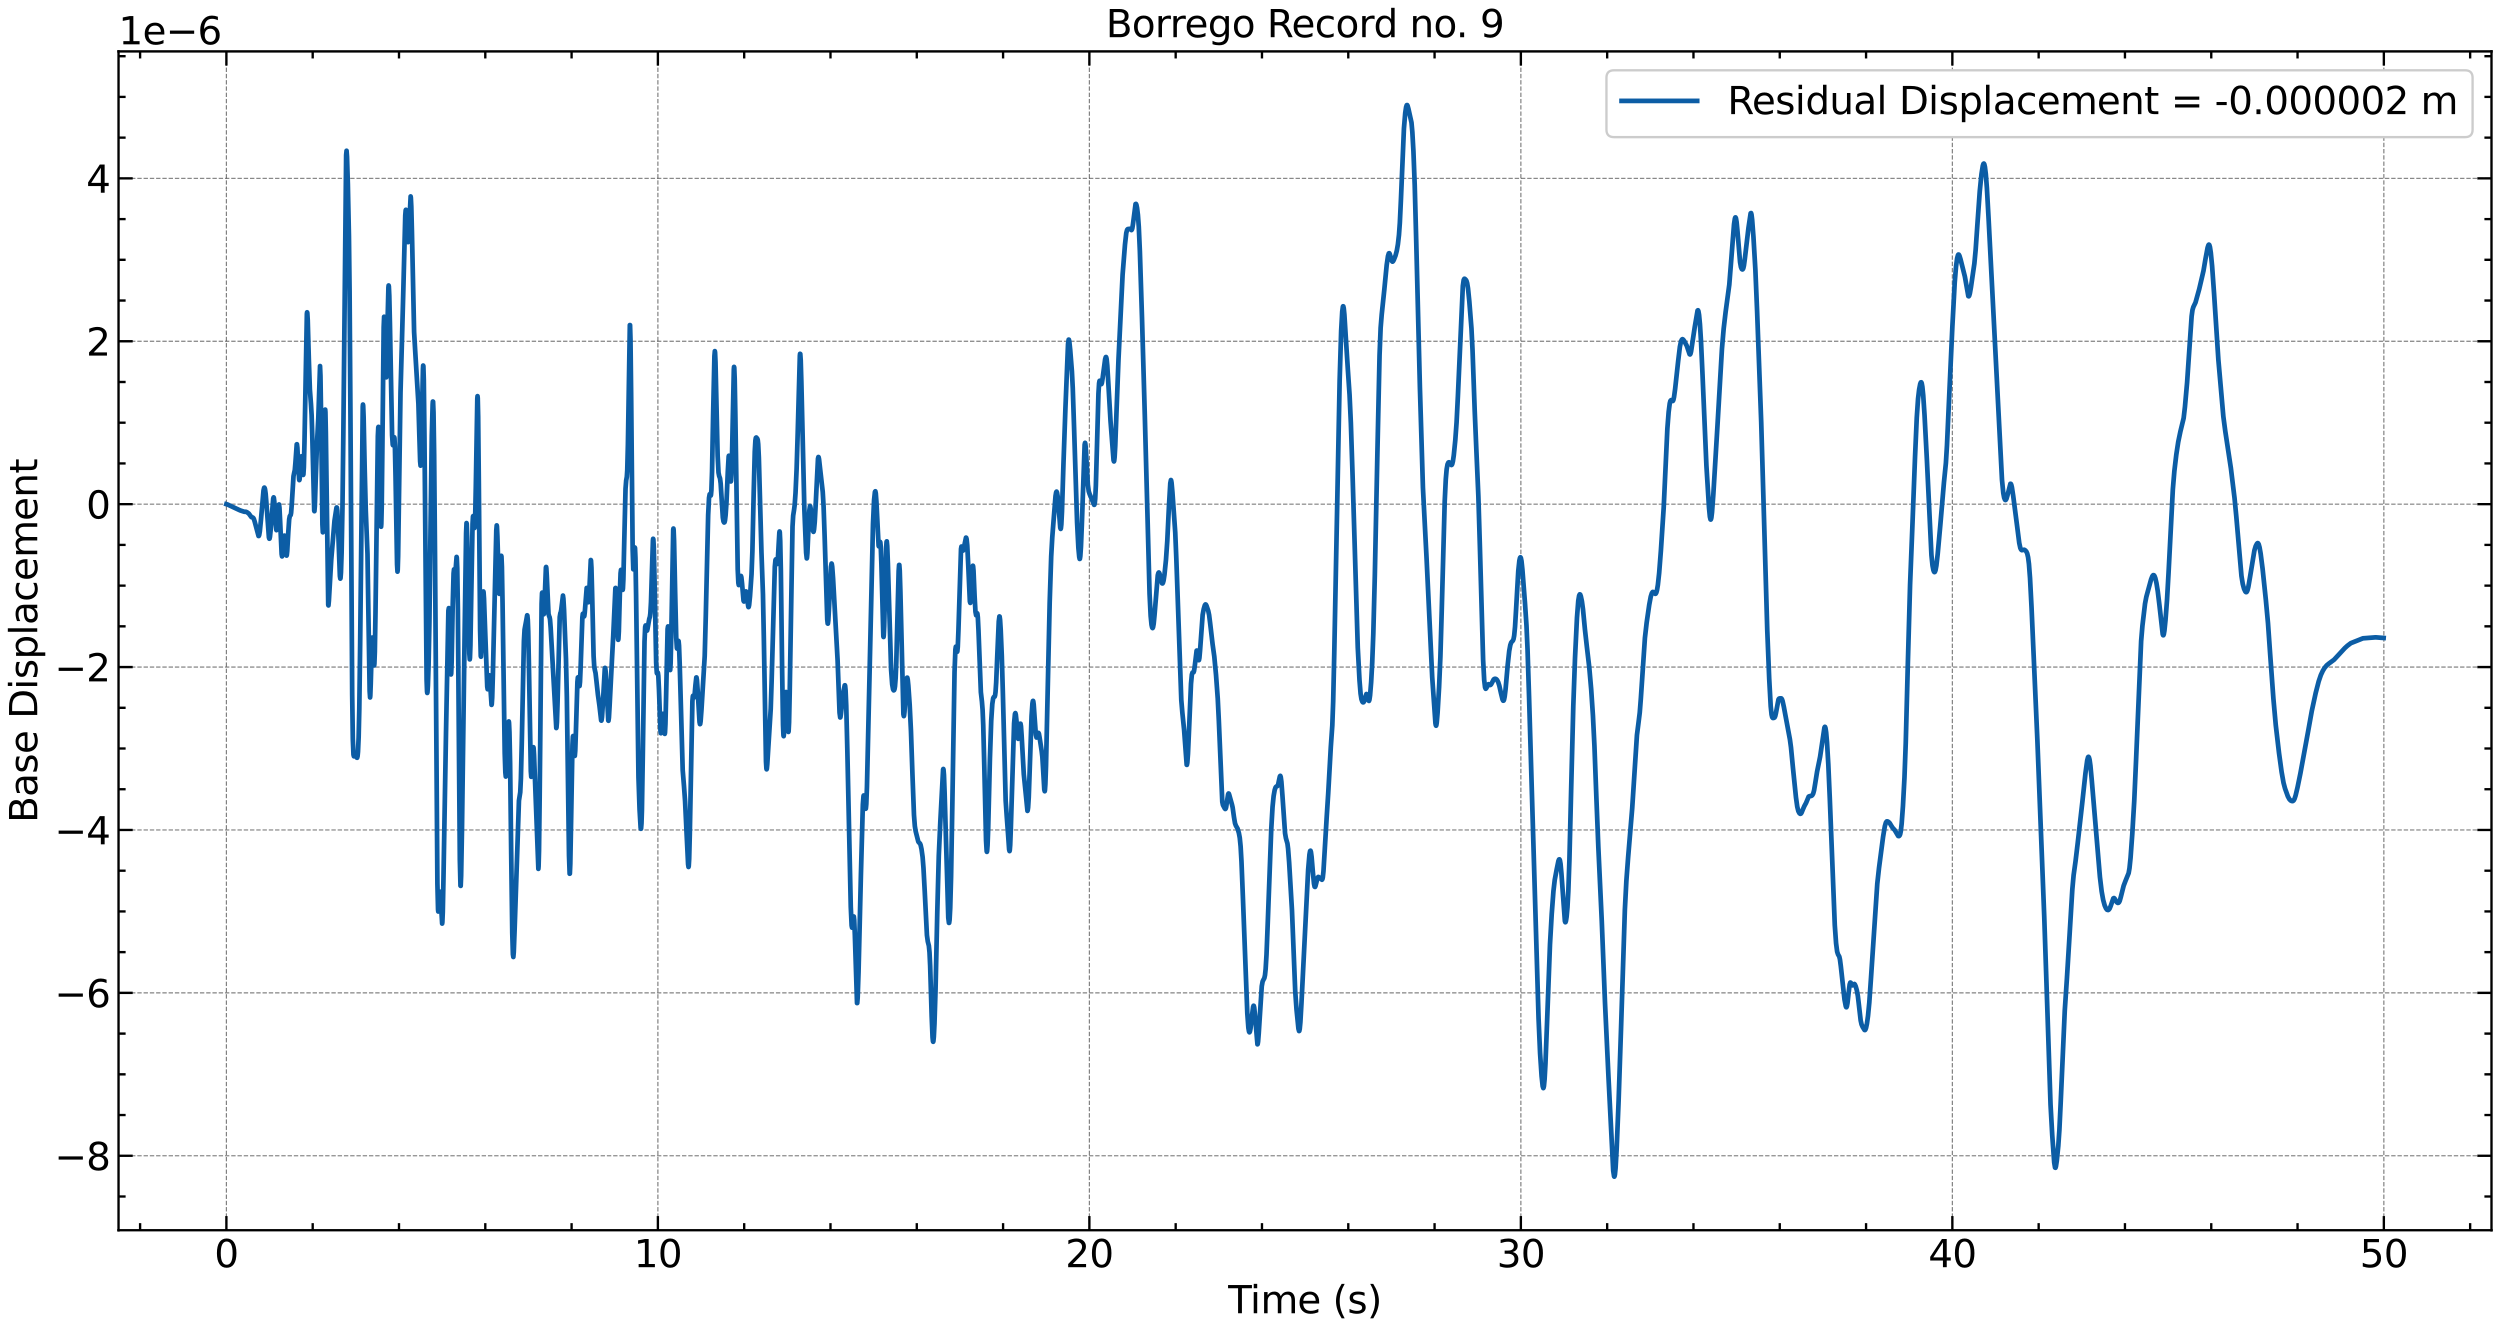 <?xml version="1.0" encoding="utf-8" standalone="no"?>
<!DOCTYPE svg PUBLIC "-//W3C//DTD SVG 1.1//EN"
  "http://www.w3.org/Graphics/SVG/1.1/DTD/svg11.dtd">
<svg xmlns:xlink="http://www.w3.org/1999/xlink" width="1058.172pt" height="562.788pt" viewBox="0 0 1058.172 562.788" xmlns="http://www.w3.org/2000/svg" version="1.1">
 <defs>
  <style type="text/css">*{stroke-linejoin: round; stroke-linecap: butt}</style>
 </defs>
 <g id="figure_1">
  <g id="patch_1">
   <path d="M 0 562.788 
L 1058.172 562.788 
L 1058.172 0 
L 0 0 
z
" style="fill: #ffffff"/>
  </g>
  <g id="axes_1">
   <g id="patch_2">
    <path d="M 50.172 520.717 
L 1054.572 520.717 
L 1054.572 21.758 
L 50.172 21.758 
z
" style="fill: #ffffff"/>
   </g>
   <g id="matplotlib.axis_1">
    <g id="xtick_1">
     <g id="line2d_1">
      <path d="M 95.827 520.717 
L 95.827 21.758 
" clip-path="url(#paa43a4b13f)" style="fill: none; stroke-dasharray: 1.85,0.8; stroke-dashoffset: 0; stroke: #000000; stroke-opacity: 0.5; stroke-width: 0.5"/>
     </g>
     <g id="line2d_2">
      <defs>
       <path id="mba9d9c4566" d="M 0 0 
L 0 -6 
" style="stroke: #000000"/>
      </defs>
      <g>
       <use xlink:href="#mba9d9c4566" x="95.827" y="520.717" style="stroke: #000000"/>
      </g>
     </g>
     <g id="line2d_3">
      <defs>
       <path id="m1827f32ef8" d="M 0 0 
L 0 6 
" style="stroke: #000000"/>
      </defs>
      <g>
       <use xlink:href="#m1827f32ef8" x="95.827" y="21.758" style="stroke: #000000"/>
      </g>
     </g>
     <g id="text_1">
      <!-- 0 -->
      <g transform="translate(90.737 536.375) scale(0.16 -0.16)">
       <defs>
        <path id="DejaVuSans-30" d="M 2034 4250 
Q 1547 4250 1301 3770 
Q 1056 3291 1056 2328 
Q 1056 1369 1301 889 
Q 1547 409 2034 409 
Q 2525 409 2770 889 
Q 3016 1369 3016 2328 
Q 3016 3291 2770 3770 
Q 2525 4250 2034 4250 
z
M 2034 4750 
Q 2819 4750 3233 4129 
Q 3647 3509 3647 2328 
Q 3647 1150 3233 529 
Q 2819 -91 2034 -91 
Q 1250 -91 836 529 
Q 422 1150 422 2328 
Q 422 3509 836 4129 
Q 1250 4750 2034 4750 
z
" transform="scale(0.016)"/>
       </defs>
       <use xlink:href="#DejaVuSans-30"/>
      </g>
     </g>
    </g>
    <g id="xtick_2">
     <g id="line2d_4">
      <path d="M 278.463 520.717 
L 278.463 21.758 
" clip-path="url(#paa43a4b13f)" style="fill: none; stroke-dasharray: 1.85,0.8; stroke-dashoffset: 0; stroke: #000000; stroke-opacity: 0.5; stroke-width: 0.5"/>
     </g>
     <g id="line2d_5">
      <g>
       <use xlink:href="#mba9d9c4566" x="278.463" y="520.717" style="stroke: #000000"/>
      </g>
     </g>
     <g id="line2d_6">
      <g>
       <use xlink:href="#m1827f32ef8" x="278.463" y="21.758" style="stroke: #000000"/>
      </g>
     </g>
     <g id="text_2">
      <!-- 10 -->
      <g transform="translate(268.283 536.375) scale(0.16 -0.16)">
       <defs>
        <path id="DejaVuSans-31" d="M 794 531 
L 1825 531 
L 1825 4091 
L 703 3866 
L 703 4441 
L 1819 4666 
L 2450 4666 
L 2450 531 
L 3481 531 
L 3481 0 
L 794 0 
L 794 531 
z
" transform="scale(0.016)"/>
       </defs>
       <use xlink:href="#DejaVuSans-31"/>
       <use xlink:href="#DejaVuSans-30" x="63.623"/>
      </g>
     </g>
    </g>
    <g id="xtick_3">
     <g id="line2d_7">
      <path d="M 461.1 520.717 
L 461.1 21.758 
" clip-path="url(#paa43a4b13f)" style="fill: none; stroke-dasharray: 1.85,0.8; stroke-dashoffset: 0; stroke: #000000; stroke-opacity: 0.5; stroke-width: 0.5"/>
     </g>
     <g id="line2d_8">
      <g>
       <use xlink:href="#mba9d9c4566" x="461.1" y="520.717" style="stroke: #000000"/>
      </g>
     </g>
     <g id="line2d_9">
      <g>
       <use xlink:href="#m1827f32ef8" x="461.1" y="21.758" style="stroke: #000000"/>
      </g>
     </g>
     <g id="text_3">
      <!-- 20 -->
      <g transform="translate(450.92 536.375) scale(0.16 -0.16)">
       <defs>
        <path id="DejaVuSans-32" d="M 1228 531 
L 3431 531 
L 3431 0 
L 469 0 
L 469 531 
Q 828 903 1448 1529 
Q 2069 2156 2228 2338 
Q 2531 2678 2651 2914 
Q 2772 3150 2772 3378 
Q 2772 3750 2511 3984 
Q 2250 4219 1831 4219 
Q 1534 4219 1204 4116 
Q 875 4013 500 3803 
L 500 4441 
Q 881 4594 1212 4672 
Q 1544 4750 1819 4750 
Q 2544 4750 2975 4387 
Q 3406 4025 3406 3419 
Q 3406 3131 3298 2873 
Q 3191 2616 2906 2266 
Q 2828 2175 2409 1742 
Q 1991 1309 1228 531 
z
" transform="scale(0.016)"/>
       </defs>
       <use xlink:href="#DejaVuSans-32"/>
       <use xlink:href="#DejaVuSans-30" x="63.623"/>
      </g>
     </g>
    </g>
    <g id="xtick_4">
     <g id="line2d_10">
      <path d="M 643.736 520.717 
L 643.736 21.758 
" clip-path="url(#paa43a4b13f)" style="fill: none; stroke-dasharray: 1.85,0.8; stroke-dashoffset: 0; stroke: #000000; stroke-opacity: 0.5; stroke-width: 0.5"/>
     </g>
     <g id="line2d_11">
      <g>
       <use xlink:href="#mba9d9c4566" x="643.736" y="520.717" style="stroke: #000000"/>
      </g>
     </g>
     <g id="line2d_12">
      <g>
       <use xlink:href="#m1827f32ef8" x="643.736" y="21.758" style="stroke: #000000"/>
      </g>
     </g>
     <g id="text_4">
      <!-- 30 -->
      <g transform="translate(633.556 536.375) scale(0.16 -0.16)">
       <defs>
        <path id="DejaVuSans-33" d="M 2597 2516 
Q 3050 2419 3304 2112 
Q 3559 1806 3559 1356 
Q 3559 666 3084 287 
Q 2609 -91 1734 -91 
Q 1441 -91 1130 -33 
Q 819 25 488 141 
L 488 750 
Q 750 597 1062 519 
Q 1375 441 1716 441 
Q 2309 441 2620 675 
Q 2931 909 2931 1356 
Q 2931 1769 2642 2001 
Q 2353 2234 1838 2234 
L 1294 2234 
L 1294 2753 
L 1863 2753 
Q 2328 2753 2575 2939 
Q 2822 3125 2822 3475 
Q 2822 3834 2567 4026 
Q 2313 4219 1838 4219 
Q 1578 4219 1281 4162 
Q 984 4106 628 3988 
L 628 4550 
Q 988 4650 1302 4700 
Q 1616 4750 1894 4750 
Q 2613 4750 3031 4423 
Q 3450 4097 3450 3541 
Q 3450 3153 3228 2886 
Q 3006 2619 2597 2516 
z
" transform="scale(0.016)"/>
       </defs>
       <use xlink:href="#DejaVuSans-33"/>
       <use xlink:href="#DejaVuSans-30" x="63.623"/>
      </g>
     </g>
    </g>
    <g id="xtick_5">
     <g id="line2d_13">
      <path d="M 826.373 520.717 
L 826.373 21.758 
" clip-path="url(#paa43a4b13f)" style="fill: none; stroke-dasharray: 1.85,0.8; stroke-dashoffset: 0; stroke: #000000; stroke-opacity: 0.5; stroke-width: 0.5"/>
     </g>
     <g id="line2d_14">
      <g>
       <use xlink:href="#mba9d9c4566" x="826.373" y="520.717" style="stroke: #000000"/>
      </g>
     </g>
     <g id="line2d_15">
      <g>
       <use xlink:href="#m1827f32ef8" x="826.373" y="21.758" style="stroke: #000000"/>
      </g>
     </g>
     <g id="text_5">
      <!-- 40 -->
      <g transform="translate(816.193 536.375) scale(0.16 -0.16)">
       <defs>
        <path id="DejaVuSans-34" d="M 2419 4116 
L 825 1625 
L 2419 1625 
L 2419 4116 
z
M 2253 4666 
L 3047 4666 
L 3047 1625 
L 3713 1625 
L 3713 1100 
L 3047 1100 
L 3047 0 
L 2419 0 
L 2419 1100 
L 313 1100 
L 313 1709 
L 2253 4666 
z
" transform="scale(0.016)"/>
       </defs>
       <use xlink:href="#DejaVuSans-34"/>
       <use xlink:href="#DejaVuSans-30" x="63.623"/>
      </g>
     </g>
    </g>
    <g id="xtick_6">
     <g id="line2d_16">
      <path d="M 1009.009 520.717 
L 1009.009 21.758 
" clip-path="url(#paa43a4b13f)" style="fill: none; stroke-dasharray: 1.85,0.8; stroke-dashoffset: 0; stroke: #000000; stroke-opacity: 0.5; stroke-width: 0.5"/>
     </g>
     <g id="line2d_17">
      <g>
       <use xlink:href="#mba9d9c4566" x="1009.009" y="520.717" style="stroke: #000000"/>
      </g>
     </g>
     <g id="line2d_18">
      <g>
       <use xlink:href="#m1827f32ef8" x="1009.009" y="21.758" style="stroke: #000000"/>
      </g>
     </g>
     <g id="text_6">
      <!-- 50 -->
      <g transform="translate(998.829 536.375) scale(0.16 -0.16)">
       <defs>
        <path id="DejaVuSans-35" d="M 691 4666 
L 3169 4666 
L 3169 4134 
L 1269 4134 
L 1269 2991 
Q 1406 3038 1543 3061 
Q 1681 3084 1819 3084 
Q 2600 3084 3056 2656 
Q 3513 2228 3513 1497 
Q 3513 744 3044 326 
Q 2575 -91 1722 -91 
Q 1428 -91 1123 -41 
Q 819 9 494 109 
L 494 744 
Q 775 591 1075 516 
Q 1375 441 1709 441 
Q 2250 441 2565 725 
Q 2881 1009 2881 1497 
Q 2881 1984 2565 2268 
Q 2250 2553 1709 2553 
Q 1456 2553 1204 2497 
Q 953 2441 691 2322 
L 691 4666 
z
" transform="scale(0.016)"/>
       </defs>
       <use xlink:href="#DejaVuSans-35"/>
       <use xlink:href="#DejaVuSans-30" x="63.623"/>
      </g>
     </g>
    </g>
    <g id="xtick_7">
     <g id="line2d_19">
      <defs>
       <path id="m733e0f7bff" d="M 0 0 
L 0 -3 
" style="stroke: #000000"/>
      </defs>
      <g>
       <use xlink:href="#m733e0f7bff" x="59.3" y="520.717" style="stroke: #000000"/>
      </g>
     </g>
     <g id="line2d_20">
      <defs>
       <path id="ma289201bef" d="M 0 0 
L 0 3 
" style="stroke: #000000"/>
      </defs>
      <g>
       <use xlink:href="#ma289201bef" x="59.3" y="21.758" style="stroke: #000000"/>
      </g>
     </g>
    </g>
    <g id="xtick_8">
     <g id="line2d_21">
      <g>
       <use xlink:href="#m733e0f7bff" x="132.354" y="520.717" style="stroke: #000000"/>
      </g>
     </g>
     <g id="line2d_22">
      <g>
       <use xlink:href="#ma289201bef" x="132.354" y="21.758" style="stroke: #000000"/>
      </g>
     </g>
    </g>
    <g id="xtick_9">
     <g id="line2d_23">
      <g>
       <use xlink:href="#m733e0f7bff" x="168.882" y="520.717" style="stroke: #000000"/>
      </g>
     </g>
     <g id="line2d_24">
      <g>
       <use xlink:href="#ma289201bef" x="168.882" y="21.758" style="stroke: #000000"/>
      </g>
     </g>
    </g>
    <g id="xtick_10">
     <g id="line2d_25">
      <g>
       <use xlink:href="#m733e0f7bff" x="205.409" y="520.717" style="stroke: #000000"/>
      </g>
     </g>
     <g id="line2d_26">
      <g>
       <use xlink:href="#ma289201bef" x="205.409" y="21.758" style="stroke: #000000"/>
      </g>
     </g>
    </g>
    <g id="xtick_11">
     <g id="line2d_27">
      <g>
       <use xlink:href="#m733e0f7bff" x="241.936" y="520.717" style="stroke: #000000"/>
      </g>
     </g>
     <g id="line2d_28">
      <g>
       <use xlink:href="#ma289201bef" x="241.936" y="21.758" style="stroke: #000000"/>
      </g>
     </g>
    </g>
    <g id="xtick_12">
     <g id="line2d_29">
      <g>
       <use xlink:href="#m733e0f7bff" x="314.991" y="520.717" style="stroke: #000000"/>
      </g>
     </g>
     <g id="line2d_30">
      <g>
       <use xlink:href="#ma289201bef" x="314.991" y="21.758" style="stroke: #000000"/>
      </g>
     </g>
    </g>
    <g id="xtick_13">
     <g id="line2d_31">
      <g>
       <use xlink:href="#m733e0f7bff" x="351.518" y="520.717" style="stroke: #000000"/>
      </g>
     </g>
     <g id="line2d_32">
      <g>
       <use xlink:href="#ma289201bef" x="351.518" y="21.758" style="stroke: #000000"/>
      </g>
     </g>
    </g>
    <g id="xtick_14">
     <g id="line2d_33">
      <g>
       <use xlink:href="#m733e0f7bff" x="388.045" y="520.717" style="stroke: #000000"/>
      </g>
     </g>
     <g id="line2d_34">
      <g>
       <use xlink:href="#ma289201bef" x="388.045" y="21.758" style="stroke: #000000"/>
      </g>
     </g>
    </g>
    <g id="xtick_15">
     <g id="line2d_35">
      <g>
       <use xlink:href="#m733e0f7bff" x="424.573" y="520.717" style="stroke: #000000"/>
      </g>
     </g>
     <g id="line2d_36">
      <g>
       <use xlink:href="#ma289201bef" x="424.573" y="21.758" style="stroke: #000000"/>
      </g>
     </g>
    </g>
    <g id="xtick_16">
     <g id="line2d_37">
      <g>
       <use xlink:href="#m733e0f7bff" x="497.627" y="520.717" style="stroke: #000000"/>
      </g>
     </g>
     <g id="line2d_38">
      <g>
       <use xlink:href="#ma289201bef" x="497.627" y="21.758" style="stroke: #000000"/>
      </g>
     </g>
    </g>
    <g id="xtick_17">
     <g id="line2d_39">
      <g>
       <use xlink:href="#m733e0f7bff" x="534.155" y="520.717" style="stroke: #000000"/>
      </g>
     </g>
     <g id="line2d_40">
      <g>
       <use xlink:href="#ma289201bef" x="534.155" y="21.758" style="stroke: #000000"/>
      </g>
     </g>
    </g>
    <g id="xtick_18">
     <g id="line2d_41">
      <g>
       <use xlink:href="#m733e0f7bff" x="570.682" y="520.717" style="stroke: #000000"/>
      </g>
     </g>
     <g id="line2d_42">
      <g>
       <use xlink:href="#ma289201bef" x="570.682" y="21.758" style="stroke: #000000"/>
      </g>
     </g>
    </g>
    <g id="xtick_19">
     <g id="line2d_43">
      <g>
       <use xlink:href="#m733e0f7bff" x="607.209" y="520.717" style="stroke: #000000"/>
      </g>
     </g>
     <g id="line2d_44">
      <g>
       <use xlink:href="#ma289201bef" x="607.209" y="21.758" style="stroke: #000000"/>
      </g>
     </g>
    </g>
    <g id="xtick_20">
     <g id="line2d_45">
      <g>
       <use xlink:href="#m733e0f7bff" x="680.264" y="520.717" style="stroke: #000000"/>
      </g>
     </g>
     <g id="line2d_46">
      <g>
       <use xlink:href="#ma289201bef" x="680.264" y="21.758" style="stroke: #000000"/>
      </g>
     </g>
    </g>
    <g id="xtick_21">
     <g id="line2d_47">
      <g>
       <use xlink:href="#m733e0f7bff" x="716.791" y="520.717" style="stroke: #000000"/>
      </g>
     </g>
     <g id="line2d_48">
      <g>
       <use xlink:href="#ma289201bef" x="716.791" y="21.758" style="stroke: #000000"/>
      </g>
     </g>
    </g>
    <g id="xtick_22">
     <g id="line2d_49">
      <g>
       <use xlink:href="#m733e0f7bff" x="753.318" y="520.717" style="stroke: #000000"/>
      </g>
     </g>
     <g id="line2d_50">
      <g>
       <use xlink:href="#ma289201bef" x="753.318" y="21.758" style="stroke: #000000"/>
      </g>
     </g>
    </g>
    <g id="xtick_23">
     <g id="line2d_51">
      <g>
       <use xlink:href="#m733e0f7bff" x="789.846" y="520.717" style="stroke: #000000"/>
      </g>
     </g>
     <g id="line2d_52">
      <g>
       <use xlink:href="#ma289201bef" x="789.846" y="21.758" style="stroke: #000000"/>
      </g>
     </g>
    </g>
    <g id="xtick_24">
     <g id="line2d_53">
      <g>
       <use xlink:href="#m733e0f7bff" x="862.9" y="520.717" style="stroke: #000000"/>
      </g>
     </g>
     <g id="line2d_54">
      <g>
       <use xlink:href="#ma289201bef" x="862.9" y="21.758" style="stroke: #000000"/>
      </g>
     </g>
    </g>
    <g id="xtick_25">
     <g id="line2d_55">
      <g>
       <use xlink:href="#m733e0f7bff" x="899.427" y="520.717" style="stroke: #000000"/>
      </g>
     </g>
     <g id="line2d_56">
      <g>
       <use xlink:href="#ma289201bef" x="899.427" y="21.758" style="stroke: #000000"/>
      </g>
     </g>
    </g>
    <g id="xtick_26">
     <g id="line2d_57">
      <g>
       <use xlink:href="#m733e0f7bff" x="935.955" y="520.717" style="stroke: #000000"/>
      </g>
     </g>
     <g id="line2d_58">
      <g>
       <use xlink:href="#ma289201bef" x="935.955" y="21.758" style="stroke: #000000"/>
      </g>
     </g>
    </g>
    <g id="xtick_27">
     <g id="line2d_59">
      <g>
       <use xlink:href="#m733e0f7bff" x="972.482" y="520.717" style="stroke: #000000"/>
      </g>
     </g>
     <g id="line2d_60">
      <g>
       <use xlink:href="#ma289201bef" x="972.482" y="21.758" style="stroke: #000000"/>
      </g>
     </g>
    </g>
    <g id="xtick_28">
     <g id="line2d_61">
      <g>
       <use xlink:href="#m733e0f7bff" x="1045.537" y="520.717" style="stroke: #000000"/>
      </g>
     </g>
     <g id="line2d_62">
      <g>
       <use xlink:href="#ma289201bef" x="1045.537" y="21.758" style="stroke: #000000"/>
      </g>
     </g>
    </g>
    <g id="text_7">
     <!-- Time (s) -->
     <g transform="translate(519.846 555.86) scale(0.16 -0.16)">
      <defs>
       <path id="DejaVuSans-54" d="M -19 4666 
L 3928 4666 
L 3928 4134 
L 2272 4134 
L 2272 0 
L 1638 0 
L 1638 4134 
L -19 4134 
L -19 4666 
z
" transform="scale(0.016)"/>
       <path id="DejaVuSans-69" d="M 603 3500 
L 1178 3500 
L 1178 0 
L 603 0 
L 603 3500 
z
M 603 4863 
L 1178 4863 
L 1178 4134 
L 603 4134 
L 603 4863 
z
" transform="scale(0.016)"/>
       <path id="DejaVuSans-6d" d="M 3328 2828 
Q 3544 3216 3844 3400 
Q 4144 3584 4550 3584 
Q 5097 3584 5394 3201 
Q 5691 2819 5691 2113 
L 5691 0 
L 5113 0 
L 5113 2094 
Q 5113 2597 4934 2840 
Q 4756 3084 4391 3084 
Q 3944 3084 3684 2787 
Q 3425 2491 3425 1978 
L 3425 0 
L 2847 0 
L 2847 2094 
Q 2847 2600 2669 2842 
Q 2491 3084 2119 3084 
Q 1678 3084 1418 2786 
Q 1159 2488 1159 1978 
L 1159 0 
L 581 0 
L 581 3500 
L 1159 3500 
L 1159 2956 
Q 1356 3278 1631 3431 
Q 1906 3584 2284 3584 
Q 2666 3584 2933 3390 
Q 3200 3197 3328 2828 
z
" transform="scale(0.016)"/>
       <path id="DejaVuSans-65" d="M 3597 1894 
L 3597 1613 
L 953 1613 
Q 991 1019 1311 708 
Q 1631 397 2203 397 
Q 2534 397 2845 478 
Q 3156 559 3463 722 
L 3463 178 
Q 3153 47 2828 -22 
Q 2503 -91 2169 -91 
Q 1331 -91 842 396 
Q 353 884 353 1716 
Q 353 2575 817 3079 
Q 1281 3584 2069 3584 
Q 2775 3584 3186 3129 
Q 3597 2675 3597 1894 
z
M 3022 2063 
Q 3016 2534 2758 2815 
Q 2500 3097 2075 3097 
Q 1594 3097 1305 2825 
Q 1016 2553 972 2059 
L 3022 2063 
z
" transform="scale(0.016)"/>
       <path id="DejaVuSans-20" transform="scale(0.016)"/>
       <path id="DejaVuSans-28" d="M 1984 4856 
Q 1566 4138 1362 3434 
Q 1159 2731 1159 2009 
Q 1159 1288 1364 580 
Q 1569 -128 1984 -844 
L 1484 -844 
Q 1016 -109 783 600 
Q 550 1309 550 2009 
Q 550 2706 781 3412 
Q 1013 4119 1484 4856 
L 1984 4856 
z
" transform="scale(0.016)"/>
       <path id="DejaVuSans-73" d="M 2834 3397 
L 2834 2853 
Q 2591 2978 2328 3040 
Q 2066 3103 1784 3103 
Q 1356 3103 1142 2972 
Q 928 2841 928 2578 
Q 928 2378 1081 2264 
Q 1234 2150 1697 2047 
L 1894 2003 
Q 2506 1872 2764 1633 
Q 3022 1394 3022 966 
Q 3022 478 2636 193 
Q 2250 -91 1575 -91 
Q 1294 -91 989 -36 
Q 684 19 347 128 
L 347 722 
Q 666 556 975 473 
Q 1284 391 1588 391 
Q 1994 391 2212 530 
Q 2431 669 2431 922 
Q 2431 1156 2273 1281 
Q 2116 1406 1581 1522 
L 1381 1569 
Q 847 1681 609 1914 
Q 372 2147 372 2553 
Q 372 3047 722 3315 
Q 1072 3584 1716 3584 
Q 2034 3584 2315 3537 
Q 2597 3491 2834 3397 
z
" transform="scale(0.016)"/>
       <path id="DejaVuSans-29" d="M 513 4856 
L 1013 4856 
Q 1481 4119 1714 3412 
Q 1947 2706 1947 2009 
Q 1947 1309 1714 600 
Q 1481 -109 1013 -844 
L 513 -844 
Q 928 -128 1133 580 
Q 1338 1288 1338 2009 
Q 1338 2731 1133 3434 
Q 928 4138 513 4856 
z
" transform="scale(0.016)"/>
      </defs>
      <use xlink:href="#DejaVuSans-54"/>
      <use xlink:href="#DejaVuSans-69" x="57.959"/>
      <use xlink:href="#DejaVuSans-6d" x="85.742"/>
      <use xlink:href="#DejaVuSans-65" x="183.154"/>
      <use xlink:href="#DejaVuSans-20" x="244.678"/>
      <use xlink:href="#DejaVuSans-28" x="276.465"/>
      <use xlink:href="#DejaVuSans-73" x="315.479"/>
      <use xlink:href="#DejaVuSans-29" x="367.578"/>
     </g>
    </g>
   </g>
   <g id="matplotlib.axis_2">
    <g id="ytick_1">
     <g id="line2d_63">
      <path d="M 50.172 489.201 
L 1054.572 489.201 
" clip-path="url(#paa43a4b13f)" style="fill: none; stroke-dasharray: 1.85,0.8; stroke-dashoffset: 0; stroke: #000000; stroke-opacity: 0.5; stroke-width: 0.5"/>
     </g>
     <g id="line2d_64">
      <defs>
       <path id="mfdf8822135" d="M 0 0 
L 6 0 
" style="stroke: #000000"/>
      </defs>
      <g>
       <use xlink:href="#mfdf8822135" x="50.172" y="489.201" style="stroke: #000000"/>
      </g>
     </g>
     <g id="line2d_65">
      <defs>
       <path id="m0c8b01224f" d="M 0 0 
L -6 0 
" style="stroke: #000000"/>
      </defs>
      <g>
       <use xlink:href="#m0c8b01224f" x="1054.572" y="489.201" style="stroke: #000000"/>
      </g>
     </g>
     <g id="text_8">
      <!-- −8 -->
      <g transform="translate(23.085 495.28) scale(0.16 -0.16)">
       <defs>
        <path id="DejaVuSans-2212" d="M 678 2272 
L 4684 2272 
L 4684 1741 
L 678 1741 
L 678 2272 
z
" transform="scale(0.016)"/>
        <path id="DejaVuSans-38" d="M 2034 2216 
Q 1584 2216 1326 1975 
Q 1069 1734 1069 1313 
Q 1069 891 1326 650 
Q 1584 409 2034 409 
Q 2484 409 2743 651 
Q 3003 894 3003 1313 
Q 3003 1734 2745 1975 
Q 2488 2216 2034 2216 
z
M 1403 2484 
Q 997 2584 770 2862 
Q 544 3141 544 3541 
Q 544 4100 942 4425 
Q 1341 4750 2034 4750 
Q 2731 4750 3128 4425 
Q 3525 4100 3525 3541 
Q 3525 3141 3298 2862 
Q 3072 2584 2669 2484 
Q 3125 2378 3379 2068 
Q 3634 1759 3634 1313 
Q 3634 634 3220 271 
Q 2806 -91 2034 -91 
Q 1263 -91 848 271 
Q 434 634 434 1313 
Q 434 1759 690 2068 
Q 947 2378 1403 2484 
z
M 1172 3481 
Q 1172 3119 1398 2916 
Q 1625 2713 2034 2713 
Q 2441 2713 2670 2916 
Q 2900 3119 2900 3481 
Q 2900 3844 2670 4047 
Q 2441 4250 2034 4250 
Q 1625 4250 1398 4047 
Q 1172 3844 1172 3481 
z
" transform="scale(0.016)"/>
       </defs>
       <use xlink:href="#DejaVuSans-2212"/>
       <use xlink:href="#DejaVuSans-38" x="83.789"/>
      </g>
     </g>
    </g>
    <g id="ytick_2">
     <g id="line2d_66">
      <path d="M 50.172 420.25 
L 1054.572 420.25 
" clip-path="url(#paa43a4b13f)" style="fill: none; stroke-dasharray: 1.85,0.8; stroke-dashoffset: 0; stroke: #000000; stroke-opacity: 0.5; stroke-width: 0.5"/>
     </g>
     <g id="line2d_67">
      <g>
       <use xlink:href="#mfdf8822135" x="50.172" y="420.25" style="stroke: #000000"/>
      </g>
     </g>
     <g id="line2d_68">
      <g>
       <use xlink:href="#m0c8b01224f" x="1054.572" y="420.25" style="stroke: #000000"/>
      </g>
     </g>
     <g id="text_9">
      <!-- −6 -->
      <g transform="translate(23.085 426.329) scale(0.16 -0.16)">
       <defs>
        <path id="DejaVuSans-36" d="M 2113 2584 
Q 1688 2584 1439 2293 
Q 1191 2003 1191 1497 
Q 1191 994 1439 701 
Q 1688 409 2113 409 
Q 2538 409 2786 701 
Q 3034 994 3034 1497 
Q 3034 2003 2786 2293 
Q 2538 2584 2113 2584 
z
M 3366 4563 
L 3366 3988 
Q 3128 4100 2886 4159 
Q 2644 4219 2406 4219 
Q 1781 4219 1451 3797 
Q 1122 3375 1075 2522 
Q 1259 2794 1537 2939 
Q 1816 3084 2150 3084 
Q 2853 3084 3261 2657 
Q 3669 2231 3669 1497 
Q 3669 778 3244 343 
Q 2819 -91 2113 -91 
Q 1303 -91 875 529 
Q 447 1150 447 2328 
Q 447 3434 972 4092 
Q 1497 4750 2381 4750 
Q 2619 4750 2861 4703 
Q 3103 4656 3366 4563 
z
" transform="scale(0.016)"/>
       </defs>
       <use xlink:href="#DejaVuSans-2212"/>
       <use xlink:href="#DejaVuSans-36" x="83.789"/>
      </g>
     </g>
    </g>
    <g id="ytick_3">
     <g id="line2d_69">
      <path d="M 50.172 351.299 
L 1054.572 351.299 
" clip-path="url(#paa43a4b13f)" style="fill: none; stroke-dasharray: 1.85,0.8; stroke-dashoffset: 0; stroke: #000000; stroke-opacity: 0.5; stroke-width: 0.5"/>
     </g>
     <g id="line2d_70">
      <g>
       <use xlink:href="#mfdf8822135" x="50.172" y="351.299" style="stroke: #000000"/>
      </g>
     </g>
     <g id="line2d_71">
      <g>
       <use xlink:href="#m0c8b01224f" x="1054.572" y="351.299" style="stroke: #000000"/>
      </g>
     </g>
     <g id="text_10">
      <!-- −4 -->
      <g transform="translate(23.085 357.378) scale(0.16 -0.16)">
       <use xlink:href="#DejaVuSans-2212"/>
       <use xlink:href="#DejaVuSans-34" x="83.789"/>
      </g>
     </g>
    </g>
    <g id="ytick_4">
     <g id="line2d_72">
      <path d="M 50.172 282.348 
L 1054.572 282.348 
" clip-path="url(#paa43a4b13f)" style="fill: none; stroke-dasharray: 1.85,0.8; stroke-dashoffset: 0; stroke: #000000; stroke-opacity: 0.5; stroke-width: 0.5"/>
     </g>
     <g id="line2d_73">
      <g>
       <use xlink:href="#mfdf8822135" x="50.172" y="282.348" style="stroke: #000000"/>
      </g>
     </g>
     <g id="line2d_74">
      <g>
       <use xlink:href="#m0c8b01224f" x="1054.572" y="282.348" style="stroke: #000000"/>
      </g>
     </g>
     <g id="text_11">
      <!-- −2 -->
      <g transform="translate(23.085 288.427) scale(0.16 -0.16)">
       <use xlink:href="#DejaVuSans-2212"/>
       <use xlink:href="#DejaVuSans-32" x="83.789"/>
      </g>
     </g>
    </g>
    <g id="ytick_5">
     <g id="line2d_75">
      <path d="M 50.172 213.397 
L 1054.572 213.397 
" clip-path="url(#paa43a4b13f)" style="fill: none; stroke-dasharray: 1.85,0.8; stroke-dashoffset: 0; stroke: #000000; stroke-opacity: 0.5; stroke-width: 0.5"/>
     </g>
     <g id="line2d_76">
      <g>
       <use xlink:href="#mfdf8822135" x="50.172" y="213.397" style="stroke: #000000"/>
      </g>
     </g>
     <g id="line2d_77">
      <g>
       <use xlink:href="#m0c8b01224f" x="1054.572" y="213.397" style="stroke: #000000"/>
      </g>
     </g>
     <g id="text_12">
      <!-- 0 -->
      <g transform="translate(36.492 219.476) scale(0.16 -0.16)">
       <use xlink:href="#DejaVuSans-30"/>
      </g>
     </g>
    </g>
    <g id="ytick_6">
     <g id="line2d_78">
      <path d="M 50.172 144.446 
L 1054.572 144.446 
" clip-path="url(#paa43a4b13f)" style="fill: none; stroke-dasharray: 1.85,0.8; stroke-dashoffset: 0; stroke: #000000; stroke-opacity: 0.5; stroke-width: 0.5"/>
     </g>
     <g id="line2d_79">
      <g>
       <use xlink:href="#mfdf8822135" x="50.172" y="144.446" style="stroke: #000000"/>
      </g>
     </g>
     <g id="line2d_80">
      <g>
       <use xlink:href="#m0c8b01224f" x="1054.572" y="144.446" style="stroke: #000000"/>
      </g>
     </g>
     <g id="text_13">
      <!-- 2 -->
      <g transform="translate(36.492 150.525) scale(0.16 -0.16)">
       <use xlink:href="#DejaVuSans-32"/>
      </g>
     </g>
    </g>
    <g id="ytick_7">
     <g id="line2d_81">
      <path d="M 50.172 75.495 
L 1054.572 75.495 
" clip-path="url(#paa43a4b13f)" style="fill: none; stroke-dasharray: 1.85,0.8; stroke-dashoffset: 0; stroke: #000000; stroke-opacity: 0.5; stroke-width: 0.5"/>
     </g>
     <g id="line2d_82">
      <g>
       <use xlink:href="#mfdf8822135" x="50.172" y="75.495" style="stroke: #000000"/>
      </g>
     </g>
     <g id="line2d_83">
      <g>
       <use xlink:href="#m0c8b01224f" x="1054.572" y="75.495" style="stroke: #000000"/>
      </g>
     </g>
     <g id="text_14">
      <!-- 4 -->
      <g transform="translate(36.492 81.574) scale(0.16 -0.16)">
       <use xlink:href="#DejaVuSans-34"/>
      </g>
     </g>
    </g>
    <g id="ytick_8">
     <g id="line2d_84">
      <defs>
       <path id="m64bd9697d7" d="M 0 0 
L 3 0 
" style="stroke: #000000"/>
      </defs>
      <g>
       <use xlink:href="#m64bd9697d7" x="50.172" y="506.439" style="stroke: #000000"/>
      </g>
     </g>
     <g id="line2d_85">
      <defs>
       <path id="m6653ac6237" d="M 0 0 
L -3 0 
" style="stroke: #000000"/>
      </defs>
      <g>
       <use xlink:href="#m6653ac6237" x="1054.572" y="506.439" style="stroke: #000000"/>
      </g>
     </g>
    </g>
    <g id="ytick_9">
     <g id="line2d_86">
      <g>
       <use xlink:href="#m64bd9697d7" x="50.172" y="471.963" style="stroke: #000000"/>
      </g>
     </g>
     <g id="line2d_87">
      <g>
       <use xlink:href="#m6653ac6237" x="1054.572" y="471.963" style="stroke: #000000"/>
      </g>
     </g>
    </g>
    <g id="ytick_10">
     <g id="line2d_88">
      <g>
       <use xlink:href="#m64bd9697d7" x="50.172" y="454.726" style="stroke: #000000"/>
      </g>
     </g>
     <g id="line2d_89">
      <g>
       <use xlink:href="#m6653ac6237" x="1054.572" y="454.726" style="stroke: #000000"/>
      </g>
     </g>
    </g>
    <g id="ytick_11">
     <g id="line2d_90">
      <g>
       <use xlink:href="#m64bd9697d7" x="50.172" y="437.488" style="stroke: #000000"/>
      </g>
     </g>
     <g id="line2d_91">
      <g>
       <use xlink:href="#m6653ac6237" x="1054.572" y="437.488" style="stroke: #000000"/>
      </g>
     </g>
    </g>
    <g id="ytick_12">
     <g id="line2d_92">
      <g>
       <use xlink:href="#m64bd9697d7" x="50.172" y="403.012" style="stroke: #000000"/>
      </g>
     </g>
     <g id="line2d_93">
      <g>
       <use xlink:href="#m6653ac6237" x="1054.572" y="403.012" style="stroke: #000000"/>
      </g>
     </g>
    </g>
    <g id="ytick_13">
     <g id="line2d_94">
      <g>
       <use xlink:href="#m64bd9697d7" x="50.172" y="385.775" style="stroke: #000000"/>
      </g>
     </g>
     <g id="line2d_95">
      <g>
       <use xlink:href="#m6653ac6237" x="1054.572" y="385.775" style="stroke: #000000"/>
      </g>
     </g>
    </g>
    <g id="ytick_14">
     <g id="line2d_96">
      <g>
       <use xlink:href="#m64bd9697d7" x="50.172" y="368.537" style="stroke: #000000"/>
      </g>
     </g>
     <g id="line2d_97">
      <g>
       <use xlink:href="#m6653ac6237" x="1054.572" y="368.537" style="stroke: #000000"/>
      </g>
     </g>
    </g>
    <g id="ytick_15">
     <g id="line2d_98">
      <g>
       <use xlink:href="#m64bd9697d7" x="50.172" y="334.061" style="stroke: #000000"/>
      </g>
     </g>
     <g id="line2d_99">
      <g>
       <use xlink:href="#m6653ac6237" x="1054.572" y="334.061" style="stroke: #000000"/>
      </g>
     </g>
    </g>
    <g id="ytick_16">
     <g id="line2d_100">
      <g>
       <use xlink:href="#m64bd9697d7" x="50.172" y="316.824" style="stroke: #000000"/>
      </g>
     </g>
     <g id="line2d_101">
      <g>
       <use xlink:href="#m6653ac6237" x="1054.572" y="316.824" style="stroke: #000000"/>
      </g>
     </g>
    </g>
    <g id="ytick_17">
     <g id="line2d_102">
      <g>
       <use xlink:href="#m64bd9697d7" x="50.172" y="299.586" style="stroke: #000000"/>
      </g>
     </g>
     <g id="line2d_103">
      <g>
       <use xlink:href="#m6653ac6237" x="1054.572" y="299.586" style="stroke: #000000"/>
      </g>
     </g>
    </g>
    <g id="ytick_18">
     <g id="line2d_104">
      <g>
       <use xlink:href="#m64bd9697d7" x="50.172" y="265.11" style="stroke: #000000"/>
      </g>
     </g>
     <g id="line2d_105">
      <g>
       <use xlink:href="#m6653ac6237" x="1054.572" y="265.11" style="stroke: #000000"/>
      </g>
     </g>
    </g>
    <g id="ytick_19">
     <g id="line2d_106">
      <g>
       <use xlink:href="#m64bd9697d7" x="50.172" y="247.873" style="stroke: #000000"/>
      </g>
     </g>
     <g id="line2d_107">
      <g>
       <use xlink:href="#m6653ac6237" x="1054.572" y="247.873" style="stroke: #000000"/>
      </g>
     </g>
    </g>
    <g id="ytick_20">
     <g id="line2d_108">
      <g>
       <use xlink:href="#m64bd9697d7" x="50.172" y="230.635" style="stroke: #000000"/>
      </g>
     </g>
     <g id="line2d_109">
      <g>
       <use xlink:href="#m6653ac6237" x="1054.572" y="230.635" style="stroke: #000000"/>
      </g>
     </g>
    </g>
    <g id="ytick_21">
     <g id="line2d_110">
      <g>
       <use xlink:href="#m64bd9697d7" x="50.172" y="196.159" style="stroke: #000000"/>
      </g>
     </g>
     <g id="line2d_111">
      <g>
       <use xlink:href="#m6653ac6237" x="1054.572" y="196.159" style="stroke: #000000"/>
      </g>
     </g>
    </g>
    <g id="ytick_22">
     <g id="line2d_112">
      <g>
       <use xlink:href="#m64bd9697d7" x="50.172" y="178.922" style="stroke: #000000"/>
      </g>
     </g>
     <g id="line2d_113">
      <g>
       <use xlink:href="#m6653ac6237" x="1054.572" y="178.922" style="stroke: #000000"/>
      </g>
     </g>
    </g>
    <g id="ytick_23">
     <g id="line2d_114">
      <g>
       <use xlink:href="#m64bd9697d7" x="50.172" y="161.684" style="stroke: #000000"/>
      </g>
     </g>
     <g id="line2d_115">
      <g>
       <use xlink:href="#m6653ac6237" x="1054.572" y="161.684" style="stroke: #000000"/>
      </g>
     </g>
    </g>
    <g id="ytick_24">
     <g id="line2d_116">
      <g>
       <use xlink:href="#m64bd9697d7" x="50.172" y="127.208" style="stroke: #000000"/>
      </g>
     </g>
     <g id="line2d_117">
      <g>
       <use xlink:href="#m6653ac6237" x="1054.572" y="127.208" style="stroke: #000000"/>
      </g>
     </g>
    </g>
    <g id="ytick_25">
     <g id="line2d_118">
      <g>
       <use xlink:href="#m64bd9697d7" x="50.172" y="109.971" style="stroke: #000000"/>
      </g>
     </g>
     <g id="line2d_119">
      <g>
       <use xlink:href="#m6653ac6237" x="1054.572" y="109.971" style="stroke: #000000"/>
      </g>
     </g>
    </g>
    <g id="ytick_26">
     <g id="line2d_120">
      <g>
       <use xlink:href="#m64bd9697d7" x="50.172" y="92.733" style="stroke: #000000"/>
      </g>
     </g>
     <g id="line2d_121">
      <g>
       <use xlink:href="#m6653ac6237" x="1054.572" y="92.733" style="stroke: #000000"/>
      </g>
     </g>
    </g>
    <g id="ytick_27">
     <g id="line2d_122">
      <g>
       <use xlink:href="#m64bd9697d7" x="50.172" y="58.257" style="stroke: #000000"/>
      </g>
     </g>
     <g id="line2d_123">
      <g>
       <use xlink:href="#m6653ac6237" x="1054.572" y="58.257" style="stroke: #000000"/>
      </g>
     </g>
    </g>
    <g id="ytick_28">
     <g id="line2d_124">
      <g>
       <use xlink:href="#m64bd9697d7" x="50.172" y="41.02" style="stroke: #000000"/>
      </g>
     </g>
     <g id="line2d_125">
      <g>
       <use xlink:href="#m6653ac6237" x="1054.572" y="41.02" style="stroke: #000000"/>
      </g>
     </g>
    </g>
    <g id="ytick_29">
     <g id="line2d_126">
      <g>
       <use xlink:href="#m64bd9697d7" x="50.172" y="23.782" style="stroke: #000000"/>
      </g>
     </g>
     <g id="line2d_127">
      <g>
       <use xlink:href="#m6653ac6237" x="1054.572" y="23.782" style="stroke: #000000"/>
      </g>
     </g>
    </g>
    <g id="text_15">
     <!-- Base Displacement -->
     <g transform="translate(15.758 348.257) rotate(-90) scale(0.16 -0.16)">
      <defs>
       <path id="DejaVuSans-42" d="M 1259 2228 
L 1259 519 
L 2272 519 
Q 2781 519 3026 730 
Q 3272 941 3272 1375 
Q 3272 1813 3026 2020 
Q 2781 2228 2272 2228 
L 1259 2228 
z
M 1259 4147 
L 1259 2741 
L 2194 2741 
Q 2656 2741 2882 2914 
Q 3109 3088 3109 3444 
Q 3109 3797 2882 3972 
Q 2656 4147 2194 4147 
L 1259 4147 
z
M 628 4666 
L 2241 4666 
Q 2963 4666 3353 4366 
Q 3744 4066 3744 3513 
Q 3744 3084 3544 2831 
Q 3344 2578 2956 2516 
Q 3422 2416 3680 2098 
Q 3938 1781 3938 1306 
Q 3938 681 3513 340 
Q 3088 0 2303 0 
L 628 0 
L 628 4666 
z
" transform="scale(0.016)"/>
       <path id="DejaVuSans-61" d="M 2194 1759 
Q 1497 1759 1228 1600 
Q 959 1441 959 1056 
Q 959 750 1161 570 
Q 1363 391 1709 391 
Q 2188 391 2477 730 
Q 2766 1069 2766 1631 
L 2766 1759 
L 2194 1759 
z
M 3341 1997 
L 3341 0 
L 2766 0 
L 2766 531 
Q 2569 213 2275 61 
Q 1981 -91 1556 -91 
Q 1019 -91 701 211 
Q 384 513 384 1019 
Q 384 1609 779 1909 
Q 1175 2209 1959 2209 
L 2766 2209 
L 2766 2266 
Q 2766 2663 2505 2880 
Q 2244 3097 1772 3097 
Q 1472 3097 1187 3025 
Q 903 2953 641 2809 
L 641 3341 
Q 956 3463 1253 3523 
Q 1550 3584 1831 3584 
Q 2591 3584 2966 3190 
Q 3341 2797 3341 1997 
z
" transform="scale(0.016)"/>
       <path id="DejaVuSans-44" d="M 1259 4147 
L 1259 519 
L 2022 519 
Q 2988 519 3436 956 
Q 3884 1394 3884 2338 
Q 3884 3275 3436 3711 
Q 2988 4147 2022 4147 
L 1259 4147 
z
M 628 4666 
L 1925 4666 
Q 3281 4666 3915 4102 
Q 4550 3538 4550 2338 
Q 4550 1131 3912 565 
Q 3275 0 1925 0 
L 628 0 
L 628 4666 
z
" transform="scale(0.016)"/>
       <path id="DejaVuSans-70" d="M 1159 525 
L 1159 -1331 
L 581 -1331 
L 581 3500 
L 1159 3500 
L 1159 2969 
Q 1341 3281 1617 3432 
Q 1894 3584 2278 3584 
Q 2916 3584 3314 3078 
Q 3713 2572 3713 1747 
Q 3713 922 3314 415 
Q 2916 -91 2278 -91 
Q 1894 -91 1617 61 
Q 1341 213 1159 525 
z
M 3116 1747 
Q 3116 2381 2855 2742 
Q 2594 3103 2138 3103 
Q 1681 3103 1420 2742 
Q 1159 2381 1159 1747 
Q 1159 1113 1420 752 
Q 1681 391 2138 391 
Q 2594 391 2855 752 
Q 3116 1113 3116 1747 
z
" transform="scale(0.016)"/>
       <path id="DejaVuSans-6c" d="M 603 4863 
L 1178 4863 
L 1178 0 
L 603 0 
L 603 4863 
z
" transform="scale(0.016)"/>
       <path id="DejaVuSans-63" d="M 3122 3366 
L 3122 2828 
Q 2878 2963 2633 3030 
Q 2388 3097 2138 3097 
Q 1578 3097 1268 2742 
Q 959 2388 959 1747 
Q 959 1106 1268 751 
Q 1578 397 2138 397 
Q 2388 397 2633 464 
Q 2878 531 3122 666 
L 3122 134 
Q 2881 22 2623 -34 
Q 2366 -91 2075 -91 
Q 1284 -91 818 406 
Q 353 903 353 1747 
Q 353 2603 823 3093 
Q 1294 3584 2113 3584 
Q 2378 3584 2631 3529 
Q 2884 3475 3122 3366 
z
" transform="scale(0.016)"/>
       <path id="DejaVuSans-6e" d="M 3513 2113 
L 3513 0 
L 2938 0 
L 2938 2094 
Q 2938 2591 2744 2837 
Q 2550 3084 2163 3084 
Q 1697 3084 1428 2787 
Q 1159 2491 1159 1978 
L 1159 0 
L 581 0 
L 581 3500 
L 1159 3500 
L 1159 2956 
Q 1366 3272 1645 3428 
Q 1925 3584 2291 3584 
Q 2894 3584 3203 3211 
Q 3513 2838 3513 2113 
z
" transform="scale(0.016)"/>
       <path id="DejaVuSans-74" d="M 1172 4494 
L 1172 3500 
L 2356 3500 
L 2356 3053 
L 1172 3053 
L 1172 1153 
Q 1172 725 1289 603 
Q 1406 481 1766 481 
L 2356 481 
L 2356 0 
L 1766 0 
Q 1100 0 847 248 
Q 594 497 594 1153 
L 594 3053 
L 172 3053 
L 172 3500 
L 594 3500 
L 594 4494 
L 1172 4494 
z
" transform="scale(0.016)"/>
      </defs>
      <use xlink:href="#DejaVuSans-42"/>
      <use xlink:href="#DejaVuSans-61" x="68.604"/>
      <use xlink:href="#DejaVuSans-73" x="129.883"/>
      <use xlink:href="#DejaVuSans-65" x="181.982"/>
      <use xlink:href="#DejaVuSans-20" x="243.506"/>
      <use xlink:href="#DejaVuSans-44" x="275.293"/>
      <use xlink:href="#DejaVuSans-69" x="352.295"/>
      <use xlink:href="#DejaVuSans-73" x="380.078"/>
      <use xlink:href="#DejaVuSans-70" x="432.178"/>
      <use xlink:href="#DejaVuSans-6c" x="495.654"/>
      <use xlink:href="#DejaVuSans-61" x="523.438"/>
      <use xlink:href="#DejaVuSans-63" x="584.717"/>
      <use xlink:href="#DejaVuSans-65" x="639.697"/>
      <use xlink:href="#DejaVuSans-6d" x="701.221"/>
      <use xlink:href="#DejaVuSans-65" x="798.633"/>
      <use xlink:href="#DejaVuSans-6e" x="860.156"/>
      <use xlink:href="#DejaVuSans-74" x="923.535"/>
     </g>
    </g>
    <g id="text_16">
     <!-- 1e−6 -->
     <g transform="translate(50.172 18.758) scale(0.16 -0.16)">
      <use xlink:href="#DejaVuSans-31"/>
      <use xlink:href="#DejaVuSans-65" x="63.623"/>
      <use xlink:href="#DejaVuSans-2212" x="125.146"/>
      <use xlink:href="#DejaVuSans-36" x="208.936"/>
     </g>
    </g>
   </g>
   <g id="line2d_128">
    <path d="M 95.827 213.397 
L 96.284 213.532 
L 100.85 215.674 
L 101.671 216.048 
L 103.406 216.612 
L 104.046 216.605 
L 104.594 216.845 
L 105.324 217.387 
L 105.781 218.026 
L 106.42 218.888 
L 106.877 219.01 
L 107.151 219.151 
L 107.424 219.6 
L 107.79 220.738 
L 109.433 226.88 
L 109.525 226.878 
L 109.707 226.49 
L 109.981 224.908 
L 110.438 220.207 
L 111.534 207.592 
L 111.808 206.456 
L 111.899 206.383 
L 111.99 206.46 
L 112.173 207.053 
L 112.447 209.025 
L 112.812 213.552 
L 113.817 227.458 
L 113.999 228.031 
L 114.091 227.98 
L 114.273 227.174 
L 114.547 224.4 
L 115.643 211.014 
L 115.826 210.517 
L 115.917 210.738 
L 116.1 212.21 
L 116.556 219.644 
L 116.922 224.101 
L 117.013 224.402 
L 117.104 224.322 
L 117.287 223.091 
L 117.652 217.778 
L 118.017 213.587 
L 118.109 213.519 
L 118.291 214.944 
L 118.565 220.41 
L 119.205 234.509 
L 119.387 235.512 
L 119.478 235.36 
L 119.661 234.012 
L 120.392 226.696 
L 120.483 226.838 
L 120.666 228.282 
L 121.305 235.174 
L 121.396 234.924 
L 121.579 233.236 
L 122.035 225.134 
L 122.401 219.806 
L 122.675 218.386 
L 123.04 218.01 
L 123.223 217.037 
L 123.496 213.523 
L 124.227 201.582 
L 124.501 200.195 
L 124.775 198.977 
L 125.049 195.747 
L 125.597 188.065 
L 125.688 188.032 
L 125.871 189.496 
L 126.236 196.719 
L 126.601 202.81 
L 126.693 203.226 
L 126.784 203.083 
L 126.967 201.242 
L 127.514 193.223 
L 127.606 193.136 
L 127.788 194.429 
L 128.336 201.014 
L 128.428 200.751 
L 128.61 197.826 
L 128.884 186.861 
L 129.889 132.852 
L 129.98 132.184 
L 130.071 132.433 
L 130.254 135.521 
L 130.711 151.816 
L 131.167 164.923 
L 131.624 171.064 
L 131.898 175.66 
L 132.172 184.296 
L 132.994 216.146 
L 133.085 216.38 
L 133.268 214.135 
L 133.633 202.946 
L 134.181 187.743 
L 134.729 176.975 
L 135.459 154.94 
L 135.642 159.142 
L 135.916 176.956 
L 136.464 221.978 
L 136.646 225.308 
L 136.738 224 
L 136.92 216.057 
L 137.651 173.374 
L 137.742 174.47 
L 137.925 183.224 
L 138.929 256.014 
L 139.021 256.261 
L 139.203 254.335 
L 140.208 236.86 
L 140.847 229.261 
L 141.577 220.431 
L 142.399 215.012 
L 142.491 214.786 
L 142.582 214.849 
L 142.765 216.15 
L 143.039 221.628 
L 143.86 243.8 
L 144.043 244.919 
L 144.134 244.678 
L 144.317 242.361 
L 144.591 234.094 
L 144.956 214.711 
L 145.322 184.133 
L 146.509 65.639 
L 146.691 63.81 
L 146.874 66.304 
L 147.239 78.08 
L 147.696 100.149 
L 147.97 123.345 
L 148.335 175.944 
L 149.066 293.79 
L 149.34 312.788 
L 149.613 319.407 
L 149.796 320.119 
L 149.979 319.736 
L 150.253 319.102 
L 150.344 319.098 
L 150.527 319.461 
L 150.983 320.665 
L 151.166 320.741 
L 151.349 320.082 
L 151.531 318.197 
L 151.805 312.075 
L 152.079 300.164 
L 152.444 272.338 
L 153.54 172.129 
L 153.631 171.226 
L 153.723 171.75 
L 153.905 176.363 
L 154.362 198.361 
L 154.819 215.933 
L 155.549 234.523 
L 155.914 258.336 
L 156.462 292.587 
L 156.645 295.22 
L 156.736 294.482 
L 156.919 289.62 
L 157.467 270.646 
L 157.558 269.856 
L 157.649 269.984 
L 157.832 272.477 
L 158.289 281.409 
L 158.38 281.668 
L 158.471 280.932 
L 158.654 276.01 
L 158.928 259.907 
L 159.932 184.569 
L 160.115 180.89 
L 160.206 180.674 
L 160.298 181.599 
L 160.48 187.248 
L 161.211 222.523 
L 161.302 222.957 
L 161.394 221.804 
L 161.576 214.127 
L 161.85 189.507 
L 162.398 138.457 
L 162.581 134.067 
L 162.672 134.481 
L 162.855 139.411 
L 163.403 159.503 
L 163.494 159.721 
L 163.676 155.902 
L 164.042 136.167 
L 164.407 121.631 
L 164.498 120.834 
L 164.59 121.218 
L 164.772 125.141 
L 165.046 137.175 
L 165.959 184.201 
L 166.233 188.203 
L 166.325 188.452 
L 166.416 188.222 
L 166.873 185.09 
L 166.964 185.519 
L 167.147 188.982 
L 167.421 201.774 
L 168.06 238.837 
L 168.242 241.964 
L 168.334 241.302 
L 168.516 235.382 
L 168.882 209.939 
L 169.521 166.162 
L 170.069 146.483 
L 170.708 123.113 
L 171.53 91.245 
L 171.712 89.015 
L 171.804 88.79 
L 171.895 89.161 
L 172.078 91.655 
L 172.626 102.193 
L 172.717 102.493 
L 172.808 102.153 
L 172.991 99.645 
L 173.813 83.142 
L 173.904 83.759 
L 174.087 87.398 
L 174.361 98.177 
L 175.274 140.464 
L 175.73 148.393 
L 177.1 170.927 
L 177.466 183.378 
L 177.831 195.289 
L 178.013 197.093 
L 178.105 196.625 
L 178.287 192.56 
L 178.653 173.657 
L 179.018 156.193 
L 179.109 154.723 
L 179.201 154.906 
L 179.383 160.818 
L 179.657 184.329 
L 180.57 287.817 
L 180.753 292.714 
L 180.844 293.307 
L 180.936 292.965 
L 181.118 290.198 
L 181.392 282.077 
L 181.757 263.221 
L 182.214 224.757 
L 182.762 184.425 
L 183.127 171.098 
L 183.219 169.947 
L 183.31 170.03 
L 183.493 174.564 
L 183.766 192.773 
L 184.132 235.406 
L 185.136 373.996 
L 185.41 384.98 
L 185.502 385.821 
L 185.593 385.569 
L 185.867 381.207 
L 186.141 377.6 
L 186.232 377.407 
L 186.323 377.797 
L 186.506 380.128 
L 187.145 390.927 
L 187.237 390.325 
L 187.419 386.064 
L 187.693 372.513 
L 188.789 309.671 
L 189.793 258.455 
L 189.976 257.393 
L 190.159 260.419 
L 190.524 275.451 
L 190.798 284.579 
L 190.889 285.478 
L 190.981 285.07 
L 191.163 280.412 
L 191.62 256.064 
L 191.985 242.654 
L 192.168 240.997 
L 192.259 241.126 
L 192.624 242.851 
L 192.716 242.54 
L 192.898 240.448 
L 193.264 235.73 
L 193.355 236.129 
L 193.538 240.405 
L 193.811 258.232 
L 194.177 307.01 
L 194.633 363.928 
L 194.907 374.896 
L 194.999 374.97 
L 195.181 370.749 
L 195.547 350.703 
L 196.642 269.661 
L 197.282 225.64 
L 197.464 221.397 
L 197.556 221.776 
L 197.738 226.975 
L 198.195 253.822 
L 198.651 276.617 
L 198.834 279.105 
L 198.925 278.429 
L 199.108 273.213 
L 199.473 251.783 
L 200.021 221.628 
L 200.204 218.595 
L 200.295 218.42 
L 200.478 219.87 
L 200.843 223.48 
L 200.934 223.108 
L 201.117 219.492 
L 201.391 206.137 
L 202.03 168.738 
L 202.121 167.682 
L 202.213 168.499 
L 202.395 176.417 
L 202.669 203.999 
L 203.217 266.763 
L 203.491 277.652 
L 203.583 277.971 
L 203.765 274.681 
L 204.587 250.34 
L 204.678 250.661 
L 204.861 253.317 
L 205.318 266.079 
L 206.231 290.675 
L 206.413 291.738 
L 206.505 291.494 
L 206.779 288.616 
L 207.053 285.929 
L 207.144 285.834 
L 207.327 287.22 
L 208.057 298.359 
L 208.148 298.045 
L 208.331 295.32 
L 208.605 286.024 
L 210.066 224.492 
L 210.249 222.375 
L 210.34 222.847 
L 210.523 226.866 
L 211.253 250.833 
L 211.345 251.356 
L 211.436 250.969 
L 211.619 247.761 
L 212.166 235.25 
L 212.258 235.581 
L 212.44 239.902 
L 212.714 255.284 
L 213.628 318.814 
L 213.902 326.935 
L 214.084 328.699 
L 214.175 328.545 
L 214.358 326.449 
L 214.723 317.659 
L 215.18 306.535 
L 215.363 305.358 
L 215.454 305.974 
L 215.637 309.944 
L 215.911 322.949 
L 216.367 360.972 
L 216.824 394.893 
L 217.098 403.921 
L 217.28 405.067 
L 217.463 403.023 
L 217.828 393.426 
L 219.655 338.879 
L 220.202 335.343 
L 220.476 329.576 
L 220.842 314.837 
L 221.755 271.315 
L 222.029 266.499 
L 222.303 264.966 
L 222.668 263.035 
L 223.125 260.43 
L 223.216 260.536 
L 223.399 262.35 
L 223.581 267.132 
L 223.855 280.469 
L 224.677 326.422 
L 224.86 328.801 
L 224.951 328.706 
L 225.134 326.489 
L 225.682 316.562 
L 225.773 316.276 
L 225.864 316.679 
L 226.047 319.654 
L 227.873 367.763 
L 227.965 366.754 
L 228.147 360.134 
L 228.421 337.806 
L 229.243 255.507 
L 229.426 251.06 
L 229.517 250.831 
L 229.7 253.099 
L 230.065 259.592 
L 230.156 259.993 
L 230.247 259.592 
L 230.43 256.443 
L 231.069 240.193 
L 231.161 239.978 
L 231.252 240.554 
L 231.435 243.741 
L 232.165 259.81 
L 232.439 260.868 
L 232.622 261.212 
L 232.804 262.195 
L 233.078 265.696 
L 235.453 308.16 
L 235.544 308.019 
L 235.727 305.711 
L 236.001 297.227 
L 236.914 261.175 
L 237.188 259.51 
L 237.37 259.125 
L 237.553 258.119 
L 238.283 252.086 
L 238.466 253.346 
L 238.74 258.054 
L 239.562 278.937 
L 239.927 295.026 
L 240.384 329.129 
L 240.84 362.125 
L 241.114 369.831 
L 241.206 369.782 
L 241.388 365.667 
L 241.662 351.136 
L 242.301 315.363 
L 242.484 311.872 
L 242.575 311.538 
L 242.667 311.999 
L 242.941 316.221 
L 243.215 319.862 
L 243.306 319.945 
L 243.489 317.785 
L 243.763 309.595 
L 244.402 288.628 
L 244.584 286.769 
L 244.676 286.668 
L 244.858 287.673 
L 245.224 290.412 
L 245.315 290.356 
L 245.498 288.661 
L 245.772 282.175 
L 246.502 261.265 
L 246.685 259.828 
L 246.776 259.735 
L 246.959 260.251 
L 247.233 260.923 
L 247.324 260.729 
L 247.507 259.285 
L 248.328 248.846 
L 248.511 249.85 
L 249.059 254.916 
L 249.15 254.564 
L 249.333 252.22 
L 250.064 237.038 
L 250.155 237.246 
L 250.337 240.311 
L 250.611 250.536 
L 251.251 277.679 
L 251.525 282.189 
L 251.799 283.672 
L 252.073 284.882 
L 252.438 288.093 
L 253.077 294.028 
L 253.716 298.629 
L 254.447 304.928 
L 254.538 305.032 
L 254.629 304.84 
L 254.812 303.507 
L 255.086 299.315 
L 255.999 282.928 
L 256.091 282.689 
L 256.182 282.852 
L 256.364 284.307 
L 256.638 288.799 
L 257.46 304.968 
L 257.552 305.083 
L 257.734 303.794 
L 258.008 299.118 
L 259.104 277.688 
L 259.561 269.059 
L 260.474 248.942 
L 260.565 248.854 
L 260.748 250.489 
L 261.022 256.83 
L 261.57 270.352 
L 261.661 270.818 
L 261.752 270.461 
L 261.935 267.233 
L 262.391 250.319 
L 262.665 242.648 
L 262.848 241.217 
L 262.939 241.612 
L 263.213 245.696 
L 263.487 249.488 
L 263.579 249.66 
L 263.67 249.055 
L 263.853 245.32 
L 264.218 229.535 
L 264.766 206.895 
L 265.04 203.365 
L 265.314 201.837 
L 265.496 199.021 
L 265.77 188.234 
L 266.592 137.588 
L 266.683 137.607 
L 266.866 143.706 
L 267.14 166.828 
L 267.779 232.44 
L 268.053 240.966 
L 268.145 240.93 
L 268.327 238.096 
L 268.692 231.736 
L 268.784 231.974 
L 268.966 236.117 
L 269.24 252.062 
L 270.245 329.051 
L 270.701 342.488 
L 271.158 350.329 
L 271.249 350.805 
L 271.341 350.726 
L 271.523 348.517 
L 271.706 342.831 
L 272.071 320.406 
L 272.802 271.566 
L 273.076 265.38 
L 273.258 264.73 
L 273.441 265.466 
L 273.806 266.947 
L 273.898 266.887 
L 274.08 266.165 
L 274.811 261.941 
L 275.085 261.057 
L 275.267 259.629 
L 275.541 254.842 
L 275.907 242.911 
L 276.363 228.786 
L 276.454 228.047 
L 276.546 228.282 
L 276.728 231.701 
L 277.002 243.325 
L 277.733 280.609 
L 278.007 284.855 
L 278.098 285.059 
L 278.372 284.608 
L 278.463 284.717 
L 278.646 286.121 
L 278.92 291.842 
L 279.559 309.379 
L 279.742 310.363 
L 279.833 310.007 
L 280.107 306.748 
L 280.472 302.4 
L 280.564 302.126 
L 280.655 302.311 
L 280.838 304.025 
L 281.294 310.437 
L 281.386 310.626 
L 281.477 310.095 
L 281.66 306.521 
L 281.934 295.086 
L 282.573 266.24 
L 282.755 265.138 
L 282.938 267.798 
L 283.577 283.556 
L 283.669 283.609 
L 283.851 280.723 
L 284.125 269.011 
L 284.947 224.316 
L 285.038 223.714 
L 285.13 224.355 
L 285.312 228.881 
L 285.769 250.587 
L 286.226 269.848 
L 286.499 274.274 
L 286.591 274.536 
L 286.682 274.329 
L 287.139 271.253 
L 287.23 271.359 
L 287.413 273.288 
L 287.687 280.727 
L 288.965 325.983 
L 289.513 332.763 
L 289.97 339.129 
L 290.609 352.729 
L 291.248 365.821 
L 291.431 366.963 
L 291.522 366.611 
L 291.705 363.569 
L 291.979 352.763 
L 293.074 296.728 
L 293.257 294.715 
L 293.348 294.483 
L 293.44 294.578 
L 293.714 295.255 
L 293.805 295.208 
L 293.988 294.327 
L 294.353 290.026 
L 294.718 286.747 
L 294.809 286.735 
L 294.992 287.838 
L 295.266 291.777 
L 296.088 305.614 
L 296.271 306.514 
L 296.362 306.451 
L 296.544 305.349 
L 296.91 300.471 
L 298.28 277.699 
L 298.736 260.8 
L 299.741 217.988 
L 300.106 210.737 
L 300.38 209.19 
L 300.471 209.206 
L 300.836 209.766 
L 300.928 209.477 
L 301.11 207.495 
L 301.384 199.596 
L 301.841 175.513 
L 302.389 150.717 
L 302.572 148.625 
L 302.663 149.176 
L 302.845 153.196 
L 303.211 169.068 
L 303.759 192.9 
L 304.124 200.02 
L 304.398 201.466 
L 304.763 202.481 
L 305.037 204.665 
L 305.402 210.452 
L 305.95 219.087 
L 306.224 220.702 
L 306.498 221.167 
L 306.681 221.033 
L 306.863 220.317 
L 307.137 217.956 
L 307.503 212.56 
L 308.051 199.719 
L 308.416 193.301 
L 308.507 192.897 
L 308.599 193.079 
L 308.781 195.083 
L 309.329 203.79 
L 309.42 203.625 
L 309.603 200.915 
L 309.877 190.926 
L 310.608 156.287 
L 310.699 155.291 
L 310.79 155.629 
L 310.973 160.259 
L 311.247 175.351 
L 312.251 240.963 
L 312.525 246.726 
L 312.708 247.651 
L 312.799 247.555 
L 313.073 246.079 
L 313.438 243.999 
L 313.621 243.776 
L 313.804 244.367 
L 314.078 246.896 
L 314.717 254.292 
L 314.899 254.602 
L 315.082 253.963 
L 315.721 250.324 
L 315.813 250.355 
L 315.995 251.064 
L 316.361 254.225 
L 316.726 256.813 
L 316.817 256.977 
L 316.908 256.899 
L 317.091 256.057 
L 317.456 252.368 
L 318.096 243.09 
L 318.461 233.357 
L 319.009 208.776 
L 319.465 191.161 
L 319.739 186.434 
L 319.922 185.324 
L 320.105 185.174 
L 320.561 185.709 
L 320.744 186.3 
L 320.926 188.01 
L 321.2 193.7 
L 321.657 210.431 
L 322.296 233.654 
L 322.935 251.487 
L 323.301 269.738 
L 324.214 322.35 
L 324.397 325.283 
L 324.488 325.632 
L 324.579 325.381 
L 324.762 323.521 
L 326.223 300.066 
L 326.588 288.893 
L 327.958 239.874 
L 328.232 236.994 
L 328.415 236.733 
L 328.597 237.414 
L 328.871 238.674 
L 328.962 238.731 
L 329.054 238.471 
L 329.236 236.887 
L 329.602 230.13 
L 329.876 225.44 
L 329.967 224.95 
L 330.058 225.305 
L 330.241 228.917 
L 330.515 241.663 
L 331.063 284.308 
L 331.428 306.95 
L 331.611 311.234 
L 331.702 311.602 
L 331.793 310.973 
L 332.067 305.096 
L 332.524 294.185 
L 332.707 292.911 
L 332.798 293.182 
L 332.98 295.384 
L 333.711 309.814 
L 333.802 309.488 
L 333.985 305.834 
L 334.259 293.192 
L 335.446 222.944 
L 335.72 218.258 
L 336.085 215.904 
L 336.359 213.776 
L 336.725 208.573 
L 337.181 198.46 
L 337.638 183.536 
L 338.551 150.531 
L 338.642 149.755 
L 338.734 149.818 
L 338.916 152.421 
L 339.19 161.699 
L 340.469 215.82 
L 341.199 233.902 
L 341.473 236.357 
L 341.564 236.135 
L 341.747 234.092 
L 342.112 225.74 
L 342.569 216.041 
L 342.843 214.191 
L 342.934 214.26 
L 343.117 215.167 
L 343.573 219.587 
L 344.121 224.66 
L 344.304 225.113 
L 344.395 224.965 
L 344.578 223.985 
L 344.852 220.999 
L 345.217 214.389 
L 346.222 194.16 
L 346.404 193.431 
L 346.496 193.517 
L 346.678 194.378 
L 347.135 198.486 
L 347.865 204.919 
L 348.231 208.148 
L 348.596 214.312 
L 349.052 227.278 
L 350.148 262.248 
L 350.331 263.911 
L 350.422 263.964 
L 350.605 262.597 
L 350.879 257.575 
L 351.701 239.986 
L 351.975 238.532 
L 352.066 238.685 
L 352.249 239.852 
L 352.614 244.819 
L 354.532 279.542 
L 355.353 301.655 
L 355.627 303.692 
L 355.719 303.599 
L 355.901 302.483 
L 356.997 292.693 
L 357.545 290.073 
L 357.636 290.041 
L 357.728 290.343 
L 357.91 292.226 
L 358.184 298.583 
L 358.641 317.147 
L 360.102 383.818 
L 360.467 391.763 
L 360.65 392.658 
L 360.741 392.42 
L 361.015 390.034 
L 361.289 387.938 
L 361.38 387.926 
L 361.563 389.455 
L 361.837 395.974 
L 362.75 424.577 
L 362.842 424.563 
L 363.024 422.317 
L 363.389 411.612 
L 364.394 370.359 
L 365.216 340.533 
L 365.49 336.983 
L 365.581 336.686 
L 365.672 336.778 
L 365.855 337.883 
L 366.403 342.332 
L 366.494 342.233 
L 366.677 340.372 
L 366.951 333.11 
L 367.59 305.422 
L 369.508 221.82 
L 369.964 211.639 
L 370.33 208.184 
L 370.512 207.937 
L 370.695 208.786 
L 370.969 212.511 
L 371.882 230.951 
L 371.973 231.244 
L 372.065 231.207 
L 372.339 229.954 
L 372.521 229.361 
L 372.613 229.524 
L 372.795 231.358 
L 373.069 238.938 
L 373.891 269.346 
L 373.982 269.628 
L 374.074 268.972 
L 374.256 265.035 
L 374.622 250.013 
L 375.078 232.071 
L 375.261 229.272 
L 375.352 229.124 
L 375.535 231.104 
L 375.809 238.378 
L 377.178 283.513 
L 377.635 289.681 
L 378 291.76 
L 378.274 292.214 
L 378.457 292.106 
L 378.64 291.608 
L 378.822 290.542 
L 379.096 287.069 
L 379.37 280.39 
L 379.827 262.494 
L 380.375 241.631 
L 380.557 239.126 
L 380.649 239.1 
L 380.831 241.495 
L 381.105 250.374 
L 382.384 302.312 
L 382.566 303.115 
L 382.658 302.864 
L 382.84 301.316 
L 383.297 293.977 
L 383.753 287.699 
L 383.936 286.839 
L 384.027 286.828 
L 384.21 287.598 
L 384.484 290.277 
L 385.032 298.238 
L 385.58 309.399 
L 386.219 328.025 
L 386.858 344.956 
L 387.223 349.675 
L 387.589 351.912 
L 388.685 356.236 
L 388.959 356.626 
L 389.415 357.021 
L 389.689 357.737 
L 390.054 359.449 
L 390.511 362.777 
L 390.876 367.389 
L 391.424 377.598 
L 392.337 395.817 
L 392.703 398.502 
L 393.159 400.305 
L 393.433 403.129 
L 393.707 408.89 
L 394.346 430.139 
L 394.712 438.965 
L 394.894 440.763 
L 394.986 440.959 
L 395.077 440.694 
L 395.259 438.866 
L 395.533 433.378 
L 395.99 418.813 
L 396.721 386.09 
L 397.36 362.156 
L 397.999 348.008 
L 399.186 325.61 
L 399.277 325.482 
L 399.369 325.816 
L 399.551 328.046 
L 399.825 335.53 
L 401.378 388.464 
L 401.652 390.632 
L 401.743 390.623 
L 401.926 389.416 
L 402.2 384.318 
L 402.565 370.901 
L 403.113 339.451 
L 404.026 284.403 
L 404.391 274.908 
L 404.574 273.711 
L 404.665 273.767 
L 404.939 275.219 
L 405.122 275.885 
L 405.213 275.705 
L 405.396 273.845 
L 405.67 266.969 
L 406.766 232.349 
L 406.948 231.326 
L 407.04 231.338 
L 407.314 232.387 
L 407.587 233.07 
L 407.679 232.994 
L 407.861 232.398 
L 408.866 227.557 
L 408.957 227.588 
L 409.14 228.206 
L 409.414 230.889 
L 409.779 238.203 
L 410.51 254.564 
L 410.692 255.188 
L 410.875 254.016 
L 411.149 249.601 
L 411.697 239.916 
L 411.788 239.452 
L 411.879 239.576 
L 412.062 241.591 
L 412.519 252.277 
L 412.884 258.949 
L 413.158 260.428 
L 413.249 260.366 
L 413.614 259.579 
L 413.706 259.782 
L 413.888 261.317 
L 414.162 266.842 
L 415.167 292.962 
L 415.623 296.99 
L 415.897 300.417 
L 416.171 306.931 
L 416.628 324.661 
L 417.359 355.777 
L 417.632 360.325 
L 417.724 360.568 
L 417.815 360.203 
L 417.998 357.816 
L 418.272 350.637 
L 419.002 321.149 
L 419.55 305.083 
L 420.007 297.978 
L 420.372 295.57 
L 420.646 295.017 
L 421.011 294.885 
L 421.194 294.316 
L 421.377 292.891 
L 421.65 288.82 
L 422.107 277.718 
L 422.746 263.008 
L 423.02 260.917 
L 423.112 260.97 
L 423.294 262.252 
L 423.568 266.593 
L 424.025 277.526 
L 424.481 293.348 
L 425.668 338.889 
L 426.125 345.578 
L 426.673 353.026 
L 427.13 359.569 
L 427.312 360.25 
L 427.404 359.896 
L 427.586 357.634 
L 427.86 350.458 
L 429.23 306.162 
L 429.595 302.179 
L 429.778 301.829 
L 429.96 302.458 
L 430.234 304.978 
L 430.874 312.494 
L 430.965 312.73 
L 431.056 312.634 
L 431.239 311.585 
L 431.878 306.304 
L 431.969 306.329 
L 432.152 307.403 
L 432.426 311.358 
L 433.339 327.713 
L 434.892 343.228 
L 434.983 343.066 
L 435.166 341.826 
L 435.44 337.448 
L 435.896 324.372 
L 436.627 303.083 
L 436.992 297.758 
L 437.175 296.732 
L 437.266 296.649 
L 437.357 296.868 
L 437.54 298.2 
L 437.905 303.478 
L 438.453 311.054 
L 438.727 312.185 
L 438.818 312.176 
L 439.001 311.762 
L 439.458 310.265 
L 439.549 310.205 
L 439.731 310.526 
L 440.005 312.029 
L 440.919 318.007 
L 441.193 320.382 
L 441.558 326.373 
L 442.014 334.193 
L 442.197 334.906 
L 442.288 334.465 
L 442.471 331.919 
L 442.745 324.18 
L 443.293 299.483 
L 444.297 255.106 
L 444.937 235.522 
L 445.393 227.415 
L 446.763 209.954 
L 447.037 208.342 
L 447.22 208.08 
L 447.402 208.46 
L 447.676 210.119 
L 448.041 214.088 
L 448.772 223.373 
L 448.955 223.868 
L 449.046 223.625 
L 449.229 221.987 
L 449.503 216.509 
L 450.142 195.974 
L 450.964 172.723 
L 452.059 145.649 
L 452.333 143.755 
L 452.425 143.765 
L 452.607 144.534 
L 452.973 147.973 
L 453.703 157.144 
L 454.068 164.376 
L 454.616 180.815 
L 455.895 221.191 
L 456.443 231.874 
L 456.808 235.79 
L 456.991 236.587 
L 457.082 236.542 
L 457.265 235.414 
L 457.539 231.355 
L 457.904 222.264 
L 459.091 188.216 
L 459.274 187.437 
L 459.365 187.684 
L 459.548 189.295 
L 459.913 195.61 
L 460.461 205.185 
L 460.826 207.96 
L 461.191 209.089 
L 462.744 212.802 
L 463.109 213.688 
L 463.2 213.664 
L 463.383 212.977 
L 463.566 211.135 
L 463.839 205.592 
L 464.296 189.488 
L 464.935 166.644 
L 465.209 162.199 
L 465.392 161.219 
L 465.483 161.153 
L 465.666 161.512 
L 466.122 162.604 
L 466.214 162.567 
L 466.396 162.07 
L 466.67 160.332 
L 467.766 152.042 
L 468.04 151.162 
L 468.131 151.106 
L 468.223 151.213 
L 468.405 152.005 
L 468.679 154.77 
L 469.136 162.465 
L 470.049 178.187 
L 471.328 194.804 
L 471.51 195.317 
L 471.602 195.084 
L 471.784 193.521 
L 472.058 188.667 
L 472.606 173.643 
L 473.428 151.997 
L 475.163 116.266 
L 476.167 103.545 
L 476.715 98.614 
L 477.081 97.24 
L 477.355 96.959 
L 478.176 96.843 
L 478.45 97.036 
L 478.907 97.397 
L 479.09 97.195 
L 479.272 96.621 
L 479.546 94.914 
L 480.642 86.358 
L 480.825 86.302 
L 481.007 86.698 
L 481.281 88.011 
L 481.647 91.001 
L 482.012 95.999 
L 482.468 106.274 
L 483.382 134.852 
L 484.569 176.126 
L 486.578 251.401 
L 487.034 260.682 
L 487.4 264.447 
L 487.674 265.666 
L 487.856 265.857 
L 488.039 265.539 
L 488.313 264.071 
L 488.678 260.348 
L 490.048 243.496 
L 490.322 242.461 
L 490.504 242.298 
L 490.687 242.505 
L 490.961 243.371 
L 491.874 246.919 
L 492.057 246.97 
L 492.239 246.707 
L 492.513 245.718 
L 492.879 243.293 
L 493.518 236.981 
L 494.066 229.048 
L 494.796 213.949 
L 495.344 204.559 
L 495.618 203.184 
L 495.71 203.326 
L 495.892 204.369 
L 496.257 208.402 
L 497.445 225.427 
L 497.901 236.489 
L 500.001 296.285 
L 500.458 301.725 
L 501.189 308.89 
L 502.284 323.717 
L 502.376 323.749 
L 502.558 322.811 
L 502.832 319.086 
L 503.289 308.781 
L 504.111 289.433 
L 504.476 285.541 
L 504.75 284.663 
L 505.024 284.648 
L 505.207 284.551 
L 505.389 284.044 
L 505.663 282.256 
L 506.485 275.413 
L 506.576 275.344 
L 506.759 275.857 
L 507.398 279.452 
L 507.49 279.38 
L 507.672 278.469 
L 507.946 275.376 
L 509.042 260.272 
L 509.499 257.779 
L 509.955 256.203 
L 510.229 255.832 
L 510.412 255.894 
L 510.686 256.402 
L 511.416 258.556 
L 511.782 260.313 
L 512.238 263.967 
L 513.243 272.607 
L 513.973 277.89 
L 514.704 285.69 
L 515.434 295.707 
L 515.891 304.948 
L 517.352 339.407 
L 517.626 340.724 
L 518.356 342.125 
L 518.63 342.434 
L 518.813 342.269 
L 518.996 341.647 
L 519.361 339.147 
L 519.818 336.225 
L 520 335.854 
L 520.092 335.883 
L 520.274 336.319 
L 521.461 340.577 
L 521.735 341.772 
L 522.283 345.714 
L 522.74 348.458 
L 523.105 349.456 
L 523.836 350.739 
L 524.383 352.617 
L 524.749 354.596 
L 525.114 358.285 
L 525.479 364.664 
L 526.119 380.786 
L 527.945 428.935 
L 528.401 435.071 
L 528.675 436.671 
L 528.858 436.949 
L 529.041 436.672 
L 529.315 435.306 
L 529.863 430.418 
L 530.41 426.213 
L 530.593 425.695 
L 530.684 425.726 
L 530.867 426.45 
L 531.141 429.055 
L 532.237 442.033 
L 532.328 441.947 
L 532.511 440.886 
L 532.785 437.416 
L 534.063 417.442 
L 534.428 415.43 
L 534.794 414.666 
L 535.159 414.004 
L 535.433 412.752 
L 535.707 410.178 
L 536.072 404.074 
L 536.62 390.101 
L 538.081 350.969 
L 538.629 341.51 
L 539.086 336.938 
L 539.542 334.358 
L 539.908 333.265 
L 540.182 332.944 
L 540.729 332.678 
L 541.003 332.031 
L 541.369 330.237 
L 541.734 328.566 
L 541.917 328.386 
L 542.099 328.854 
L 542.373 330.873 
L 542.83 336.945 
L 543.926 352.719 
L 544.291 354.798 
L 544.93 357.044 
L 545.204 359.181 
L 545.661 365.168 
L 546.848 385.23 
L 547.396 398.843 
L 548.218 419.361 
L 548.765 427.194 
L 549.587 435.427 
L 549.861 436.42 
L 549.953 436.357 
L 550.135 435.548 
L 550.409 432.674 
L 550.866 424.672 
L 553.697 368.162 
L 554.245 361.716 
L 554.518 360.209 
L 554.701 360.07 
L 554.884 360.635 
L 555.158 362.663 
L 555.706 369.21 
L 556.162 374.024 
L 556.436 375.319 
L 556.619 375.422 
L 556.801 375.063 
L 557.167 373.587 
L 557.715 371.484 
L 557.989 371.174 
L 558.263 371.292 
L 559.541 372.375 
L 559.724 372.132 
L 559.906 371.376 
L 560.18 368.756 
L 560.637 361.158 
L 561.55 345.824 
L 562.189 335.854 
L 563.285 316.25 
L 563.924 307.013 
L 564.29 296.953 
L 564.746 276.841 
L 567.029 161.065 
L 567.668 140.04 
L 568.125 131.864 
L 568.399 129.819 
L 568.49 129.623 
L 568.581 129.666 
L 568.764 130.445 
L 569.038 133.162 
L 569.586 142.024 
L 570.499 156.349 
L 571.23 167.136 
L 571.778 179.129 
L 572.508 201.384 
L 574.7 274.048 
L 575.43 287.912 
L 575.887 293.572 
L 576.252 295.928 
L 576.617 296.973 
L 576.891 297.277 
L 577.074 297.28 
L 577.257 297.108 
L 577.531 296.441 
L 578.353 293.757 
L 578.535 293.891 
L 578.809 294.771 
L 579.266 296.547 
L 579.448 296.678 
L 579.631 296.228 
L 579.905 294.376 
L 580.362 288.767 
L 580.818 280.451 
L 581.275 268.304 
L 581.914 243.875 
L 583.01 191.66 
L 583.923 150.356 
L 584.38 138.748 
L 584.836 133.14 
L 585.932 122.636 
L 586.936 112.226 
L 587.484 108.407 
L 587.85 107.228 
L 588.032 107.172 
L 588.215 107.438 
L 588.58 108.647 
L 589.128 110.498 
L 589.402 110.764 
L 589.585 110.666 
L 589.95 110.045 
L 590.68 108.177 
L 591.228 106.077 
L 591.685 103.434 
L 592.142 99.422 
L 592.507 94.331 
L 592.963 84.608 
L 594.242 54.385 
L 594.79 47.811 
L 595.155 45.34 
L 595.429 44.51 
L 595.612 44.464 
L 595.794 44.779 
L 596.16 46.108 
L 597.438 51.867 
L 597.803 55.939 
L 598.26 64.023 
L 598.808 78.424 
L 599.447 102.243 
L 600.999 163.924 
L 602.278 206.32 
L 602.917 218.841 
L 603.83 236.499 
L 606.205 286.582 
L 607.574 306.138 
L 607.757 307.077 
L 607.848 307.173 
L 607.94 307.006 
L 608.122 305.939 
L 608.488 301.647 
L 609.127 290.747 
L 609.675 277.879 
L 610.223 259.035 
L 611.501 212.213 
L 611.958 202.847 
L 612.323 198.608 
L 612.688 196.556 
L 613.053 195.756 
L 613.327 195.663 
L 613.601 195.912 
L 614.332 196.836 
L 614.515 196.737 
L 614.697 196.374 
L 614.971 195.261 
L 615.336 192.749 
L 615.976 186.34 
L 616.524 178.765 
L 617.071 167.862 
L 619.172 121.04 
L 619.537 118.482 
L 619.811 117.989 
L 619.994 118.012 
L 620.45 118.454 
L 620.724 118.905 
L 620.998 119.823 
L 621.363 122.055 
L 621.911 127.496 
L 622.825 139.057 
L 623.281 148.35 
L 624.194 173.758 
L 624.925 191.178 
L 625.747 210.053 
L 626.386 231.242 
L 627.756 279.279 
L 628.212 287.875 
L 628.578 290.941 
L 628.852 291.54 
L 629.034 291.396 
L 630.039 289.599 
L 630.313 289.706 
L 630.769 289.954 
L 631.043 289.816 
L 631.408 289.18 
L 632.23 287.576 
L 632.596 287.327 
L 632.961 287.3 
L 633.326 287.471 
L 633.691 287.868 
L 634.148 288.754 
L 634.605 290.21 
L 635.335 293.477 
L 635.974 296.095 
L 636.248 296.588 
L 636.431 296.553 
L 636.614 296.158 
L 636.888 294.837 
L 637.253 291.827 
L 638.166 281.425 
L 638.805 275.53 
L 639.262 273.042 
L 639.627 271.99 
L 639.992 271.534 
L 640.358 271.173 
L 640.632 270.495 
L 640.906 269.024 
L 641.271 265.259 
L 641.727 257.649 
L 642.641 241.623 
L 643.097 237.286 
L 643.371 236.101 
L 643.554 235.879 
L 643.736 236.139 
L 644.01 237.501 
L 644.376 240.968 
L 645.471 255.206 
L 646.111 264.787 
L 646.567 275.054 
L 647.206 295.099 
L 651.224 431.085 
L 651.864 445.749 
L 652.503 455.462 
L 652.96 459.742 
L 653.233 460.571 
L 653.325 460.478 
L 653.507 459.668 
L 653.781 456.798 
L 654.147 450.23 
L 654.786 433.642 
L 656.064 399.699 
L 656.795 386.879 
L 657.525 377.166 
L 658.073 372.434 
L 658.895 367.998 
L 659.626 364.421 
L 659.9 363.77 
L 660.082 363.738 
L 660.265 364.133 
L 660.539 365.687 
L 660.904 369.737 
L 662.365 389.863 
L 662.548 390.356 
L 662.639 390.321 
L 662.822 389.781 
L 663.096 388.064 
L 663.461 384.029 
L 663.826 377.162 
L 664.283 364.056 
L 665.014 334.358 
L 665.927 298.815 
L 666.657 278.493 
L 667.479 261.5 
L 668.027 254.326 
L 668.392 252.113 
L 668.666 251.558 
L 668.849 251.652 
L 669.123 252.386 
L 669.579 254.531 
L 670.036 257.946 
L 670.858 266.49 
L 671.68 273.838 
L 672.684 282.448 
L 673.506 291.897 
L 674.237 302.856 
L 674.876 315.741 
L 675.698 337.632 
L 676.52 358.433 
L 677.981 389.937 
L 679.35 424.54 
L 680.812 455.741 
L 682.821 495.506 
L 683.186 497.913 
L 683.277 498.038 
L 683.368 497.948 
L 683.551 497.129 
L 683.825 494.376 
L 684.282 486.322 
L 685.104 466.105 
L 686.108 436.088 
L 687.752 385.136 
L 688.391 372.86 
L 689.122 363.058 
L 690.857 342.139 
L 692.866 311.136 
L 693.505 306.116 
L 694.053 301.643 
L 694.509 295.748 
L 696.244 269.995 
L 696.975 263.572 
L 698.071 255.973 
L 698.71 252.526 
L 699.167 251.069 
L 699.532 250.564 
L 699.806 250.58 
L 700.171 250.949 
L 700.628 251.355 
L 700.81 251.293 
L 701.084 250.812 
L 701.358 249.795 
L 701.723 247.582 
L 702.271 242.53 
L 703.002 233.072 
L 704.189 214.898 
L 704.828 201.107 
L 705.741 181.451 
L 706.289 174.374 
L 706.746 170.751 
L 707.02 169.677 
L 707.294 169.375 
L 707.568 169.508 
L 707.933 169.768 
L 708.116 169.67 
L 708.298 169.267 
L 708.572 168.013 
L 709.029 164.644 
L 710.307 152.911 
L 711.038 146.816 
L 711.495 144.585 
L 711.86 143.748 
L 712.134 143.561 
L 712.408 143.691 
L 712.864 144.314 
L 713.96 146.378 
L 714.508 148.01 
L 715.147 149.921 
L 715.33 150.038 
L 715.513 149.802 
L 715.786 148.755 
L 716.334 145.074 
L 717.339 138.391 
L 718.526 131.437 
L 718.709 131.316 
L 718.891 131.709 
L 719.165 133.306 
L 719.531 137.188 
L 719.987 144.529 
L 720.626 158.666 
L 722.27 197.081 
L 723.366 214.922 
L 723.731 218.694 
L 724.005 219.861 
L 724.096 219.923 
L 724.188 219.821 
L 724.37 219.111 
L 724.644 216.83 
L 725.192 209.415 
L 726.927 180.563 
L 728.845 147.65 
L 729.576 139.12 
L 730.397 132.083 
L 731.95 120.528 
L 732.68 111.27 
L 733.959 94.897 
L 734.324 92.498 
L 734.507 92.029 
L 734.598 92.009 
L 734.781 92.401 
L 735.055 94.005 
L 735.42 97.863 
L 736.516 110.982 
L 736.881 113.039 
L 737.246 113.897 
L 737.52 114.06 
L 737.703 113.927 
L 737.885 113.543 
L 738.159 112.373 
L 738.525 109.659 
L 740.077 96.409 
L 740.99 90.283 
L 741.173 90.179 
L 741.356 90.796 
L 741.63 93 
L 742.177 100.246 
L 742.999 114.268 
L 743.73 131.791 
L 745.465 178.77 
L 748.022 266.67 
L 748.844 287.196 
L 749.483 298.932 
L 749.848 302.464 
L 750.122 303.596 
L 750.396 303.917 
L 750.761 303.9 
L 751.127 303.69 
L 751.401 303.123 
L 751.675 301.948 
L 752.77 296.042 
L 753.044 295.689 
L 753.501 295.58 
L 753.957 295.595 
L 754.231 295.922 
L 754.505 296.693 
L 755.053 299.229 
L 757.61 312.949 
L 758.067 316.359 
L 758.889 324.906 
L 760.167 337.434 
L 760.715 341.418 
L 761.172 343.301 
L 761.628 344.195 
L 761.993 344.471 
L 762.267 344.385 
L 762.541 343.995 
L 763.089 342.639 
L 763.729 341.179 
L 764.459 339.838 
L 765.555 337.174 
L 765.92 337.001 
L 766.742 336.875 
L 767.107 336.555 
L 767.473 335.89 
L 767.838 334.551 
L 768.294 331.8 
L 769.116 326.614 
L 770.395 320.288 
L 772.221 307.963 
L 772.404 307.638 
L 772.495 307.682 
L 772.678 308.197 
L 772.952 309.995 
L 773.317 314.183 
L 773.865 323.492 
L 774.504 338.175 
L 776.604 391.543 
L 777.152 399.249 
L 777.609 402.812 
L 777.974 403.949 
L 778.522 404.917 
L 778.796 406.139 
L 779.161 408.965 
L 780.714 423.063 
L 781.262 425.913 
L 781.444 426.32 
L 781.536 426.345 
L 781.718 425.995 
L 781.992 424.543 
L 782.449 420.345 
L 782.905 416.662 
L 783.179 415.884 
L 783.362 415.955 
L 784.092 417.076 
L 784.275 417.004 
L 784.914 416.485 
L 785.097 416.657 
L 785.462 417.484 
L 785.919 419.094 
L 786.375 421.591 
L 786.832 425.506 
L 787.563 431.918 
L 787.928 433.585 
L 788.384 434.654 
L 789.206 435.97 
L 789.389 435.997 
L 789.572 435.798 
L 789.846 435.057 
L 790.211 433.303 
L 790.667 430.016 
L 791.215 424.352 
L 791.946 413.754 
L 794.594 374.04 
L 795.325 367.395 
L 797.06 354.122 
L 797.79 349.72 
L 798.247 348.126 
L 798.612 347.664 
L 798.886 347.646 
L 799.343 347.89 
L 799.891 348.43 
L 800.438 349.366 
L 801.078 350.362 
L 801.991 351.371 
L 803.452 353.859 
L 803.726 353.912 
L 804 353.729 
L 804.274 353.142 
L 804.548 351.833 
L 804.913 348.635 
L 805.461 341.146 
L 806.1 329.151 
L 806.648 314.35 
L 807.47 283.177 
L 808.474 247.481 
L 809.388 224.38 
L 810.575 193.394 
L 811.305 176.786 
L 811.853 168.776 
L 812.31 164.877 
L 812.766 162.498 
L 813.04 161.835 
L 813.223 161.818 
L 813.406 162.222 
L 813.68 163.717 
L 814.045 167.382 
L 814.593 175.655 
L 815.597 194.762 
L 817.515 234.981 
L 817.972 239.383 
L 818.337 241.296 
L 818.611 242.015 
L 818.793 242.17 
L 818.976 242.06 
L 819.25 241.365 
L 819.615 239.371 
L 820.163 234.535 
L 821.259 222.441 
L 822.811 204.197 
L 823.633 196.017 
L 824.09 188.568 
L 824.912 170.331 
L 826.373 138.299 
L 827.377 119.536 
L 827.925 112.818 
L 828.382 109.376 
L 828.747 107.973 
L 828.93 107.733 
L 829.112 107.781 
L 829.386 108.286 
L 829.843 109.772 
L 831.669 117.075 
L 833.13 125.336 
L 833.313 125.422 
L 833.496 125.172 
L 833.77 124.249 
L 834.226 121.662 
L 835.687 111.576 
L 836.235 105.698 
L 836.966 95.064 
L 837.97 80.964 
L 838.701 73.671 
L 839.249 70.2 
L 839.523 69.355 
L 839.705 69.228 
L 839.888 69.495 
L 840.162 70.673 
L 840.527 73.648 
L 840.984 79.518 
L 841.714 92.695 
L 847.376 203.063 
L 847.924 208.655 
L 848.289 210.653 
L 848.654 211.544 
L 848.837 211.658 
L 849.02 211.567 
L 849.294 211.071 
L 849.659 209.83 
L 850.937 204.763 
L 851.12 204.801 
L 851.303 205.156 
L 851.577 206.26 
L 852.125 209.866 
L 853.768 222.595 
L 854.681 229.812 
L 855.138 231.955 
L 855.503 232.704 
L 855.777 232.869 
L 856.143 232.818 
L 856.782 232.675 
L 857.238 232.949 
L 857.695 233.472 
L 858.06 234.278 
L 858.426 235.876 
L 858.791 238.742 
L 859.247 244.717 
L 859.887 257.128 
L 862.352 313.228 
L 865.274 388.294 
L 867.923 467.437 
L 868.653 480.596 
L 869.475 492.019 
L 869.84 494.207 
L 870.023 494.287 
L 870.206 493.736 
L 870.571 491.347 
L 871.21 485.063 
L 871.667 478.442 
L 872.215 466.941 
L 873.95 427.786 
L 874.863 414.088 
L 875.776 399.195 
L 877.146 376.52 
L 877.694 370.458 
L 878.516 364.513 
L 879.429 356.878 
L 881.346 339.884 
L 882.716 327.222 
L 883.447 321.847 
L 883.812 320.483 
L 883.995 320.329 
L 884.177 320.548 
L 884.451 321.541 
L 884.816 324.128 
L 885.364 330.063 
L 888.834 371.228 
L 889.565 377.305 
L 890.204 380.894 
L 890.843 383.242 
L 891.391 384.494 
L 891.848 385.075 
L 892.305 385.193 
L 892.579 385.038 
L 892.944 384.562 
L 893.4 383.45 
L 894.496 380.264 
L 894.77 380.116 
L 895.044 380.321 
L 895.592 381.31 
L 896.049 381.98 
L 896.414 382.171 
L 896.688 382.114 
L 896.962 381.835 
L 897.236 381.251 
L 897.692 379.6 
L 898.879 374.896 
L 899.701 372.738 
L 900.98 369.577 
L 901.345 367.503 
L 901.802 363.052 
L 902.532 352.916 
L 903.354 339.084 
L 904.085 322.761 
L 906.276 271.35 
L 906.824 264.852 
L 907.92 255.55 
L 908.468 252.649 
L 910.477 245.275 
L 911.025 243.87 
L 911.39 243.441 
L 911.664 243.465 
L 911.938 243.811 
L 912.303 244.779 
L 912.76 246.786 
L 913.308 250.253 
L 914.038 256.306 
L 915.408 268.442 
L 915.591 268.883 
L 915.682 268.897 
L 915.865 268.5 
L 916.139 266.917 
L 916.595 262.423 
L 917.234 253.903 
L 917.874 242.607 
L 919.7 207.057 
L 920.339 199.415 
L 921.161 192.437 
L 921.983 187.024 
L 922.896 182.63 
L 924.266 177.001 
L 924.814 172.25 
L 925.727 161.943 
L 926.549 149.876 
L 927.645 133.878 
L 928.01 131.204 
L 928.375 129.957 
L 929.288 128.04 
L 930.841 122.432 
L 932.119 116.982 
L 932.667 114.615 
L 933.489 109.719 
L 934.402 104.838 
L 934.768 103.716 
L 934.95 103.529 
L 935.133 103.681 
L 935.407 104.603 
L 935.772 107.023 
L 936.32 112.676 
L 937.142 124.228 
L 938.968 152.267 
L 941.069 176.265 
L 941.89 182.519 
L 944.265 198.196 
L 945.817 210.922 
L 946.548 218.552 
L 948.739 243.786 
L 949.287 247.18 
L 949.835 249.23 
L 950.383 250.389 
L 950.657 250.641 
L 950.84 250.634 
L 951.022 250.459 
L 951.296 249.838 
L 951.661 248.374 
L 952.301 244.64 
L 954.218 232.99 
L 954.766 231.139 
L 955.314 230.089 
L 955.588 229.878 
L 955.771 229.933 
L 956.045 230.396 
L 956.41 231.729 
L 956.867 234.364 
L 957.688 240.793 
L 959.058 253.877 
L 959.971 263.772 
L 960.885 276.85 
L 962.254 295.678 
L 963.259 306.89 
L 964.629 318.675 
L 965.724 326.686 
L 966.546 331.338 
L 967.186 333.752 
L 968.373 337.073 
L 969.012 338.259 
L 969.56 338.837 
L 970.108 339.082 
L 970.473 339.07 
L 970.838 338.804 
L 971.204 338.125 
L 971.66 336.706 
L 972.482 333.228 
L 973.669 327.432 
L 976.957 309.554 
L 978.509 300.927 
L 980.153 293.344 
L 981.431 288.395 
L 982.344 285.712 
L 983.166 283.954 
L 983.897 282.736 
L 984.81 281.628 
L 985.723 280.875 
L 987.915 279.257 
L 989.924 277.097 
L 992.481 274.321 
L 993.576 273.33 
L 995.038 272.227 
L 1000.151 270.184 
L 1005.539 269.765 
L 1008.918 270.03 
L 1008.918 270.03 
" clip-path="url(#paa43a4b13f)" style="fill: none; stroke: #0c5da5; stroke-width: 2; stroke-linecap: square"/>
   </g>
   <g id="patch_3">
    <path d="M 50.172 520.717 
L 50.172 21.758 
" style="fill: none; stroke: #000000; stroke-linejoin: miter; stroke-linecap: square"/>
   </g>
   <g id="patch_4">
    <path d="M 1054.572 520.717 
L 1054.572 21.758 
" style="fill: none; stroke: #000000; stroke-linejoin: miter; stroke-linecap: square"/>
   </g>
   <g id="patch_5">
    <path d="M 50.172 520.717 
L 1054.572 520.717 
" style="fill: none; stroke: #000000; stroke-linejoin: miter; stroke-linecap: square"/>
   </g>
   <g id="patch_6">
    <path d="M 50.172 21.758 
L 1054.572 21.758 
" style="fill: none; stroke: #000000; stroke-linejoin: miter; stroke-linecap: square"/>
   </g>
   <g id="text_17">
    <!-- Borrego Record no. 9 -->
    <g transform="translate(468.108 15.758) scale(0.16 -0.16)">
     <defs>
      <path id="DejaVuSans-6f" d="M 1959 3097 
Q 1497 3097 1228 2736 
Q 959 2375 959 1747 
Q 959 1119 1226 758 
Q 1494 397 1959 397 
Q 2419 397 2687 759 
Q 2956 1122 2956 1747 
Q 2956 2369 2687 2733 
Q 2419 3097 1959 3097 
z
M 1959 3584 
Q 2709 3584 3137 3096 
Q 3566 2609 3566 1747 
Q 3566 888 3137 398 
Q 2709 -91 1959 -91 
Q 1206 -91 779 398 
Q 353 888 353 1747 
Q 353 2609 779 3096 
Q 1206 3584 1959 3584 
z
" transform="scale(0.016)"/>
      <path id="DejaVuSans-72" d="M 2631 2963 
Q 2534 3019 2420 3045 
Q 2306 3072 2169 3072 
Q 1681 3072 1420 2755 
Q 1159 2438 1159 1844 
L 1159 0 
L 581 0 
L 581 3500 
L 1159 3500 
L 1159 2956 
Q 1341 3275 1631 3429 
Q 1922 3584 2338 3584 
Q 2397 3584 2469 3576 
Q 2541 3569 2628 3553 
L 2631 2963 
z
" transform="scale(0.016)"/>
      <path id="DejaVuSans-67" d="M 2906 1791 
Q 2906 2416 2648 2759 
Q 2391 3103 1925 3103 
Q 1463 3103 1205 2759 
Q 947 2416 947 1791 
Q 947 1169 1205 825 
Q 1463 481 1925 481 
Q 2391 481 2648 825 
Q 2906 1169 2906 1791 
z
M 3481 434 
Q 3481 -459 3084 -895 
Q 2688 -1331 1869 -1331 
Q 1566 -1331 1297 -1286 
Q 1028 -1241 775 -1147 
L 775 -588 
Q 1028 -725 1275 -790 
Q 1522 -856 1778 -856 
Q 2344 -856 2625 -561 
Q 2906 -266 2906 331 
L 2906 616 
Q 2728 306 2450 153 
Q 2172 0 1784 0 
Q 1141 0 747 490 
Q 353 981 353 1791 
Q 353 2603 747 3093 
Q 1141 3584 1784 3584 
Q 2172 3584 2450 3431 
Q 2728 3278 2906 2969 
L 2906 3500 
L 3481 3500 
L 3481 434 
z
" transform="scale(0.016)"/>
      <path id="DejaVuSans-52" d="M 2841 2188 
Q 3044 2119 3236 1894 
Q 3428 1669 3622 1275 
L 4263 0 
L 3584 0 
L 2988 1197 
Q 2756 1666 2539 1819 
Q 2322 1972 1947 1972 
L 1259 1972 
L 1259 0 
L 628 0 
L 628 4666 
L 2053 4666 
Q 2853 4666 3247 4331 
Q 3641 3997 3641 3322 
Q 3641 2881 3436 2590 
Q 3231 2300 2841 2188 
z
M 1259 4147 
L 1259 2491 
L 2053 2491 
Q 2509 2491 2742 2702 
Q 2975 2913 2975 3322 
Q 2975 3731 2742 3939 
Q 2509 4147 2053 4147 
L 1259 4147 
z
" transform="scale(0.016)"/>
      <path id="DejaVuSans-64" d="M 2906 2969 
L 2906 4863 
L 3481 4863 
L 3481 0 
L 2906 0 
L 2906 525 
Q 2725 213 2448 61 
Q 2172 -91 1784 -91 
Q 1150 -91 751 415 
Q 353 922 353 1747 
Q 353 2572 751 3078 
Q 1150 3584 1784 3584 
Q 2172 3584 2448 3432 
Q 2725 3281 2906 2969 
z
M 947 1747 
Q 947 1113 1208 752 
Q 1469 391 1925 391 
Q 2381 391 2643 752 
Q 2906 1113 2906 1747 
Q 2906 2381 2643 2742 
Q 2381 3103 1925 3103 
Q 1469 3103 1208 2742 
Q 947 2381 947 1747 
z
" transform="scale(0.016)"/>
      <path id="DejaVuSans-2e" d="M 684 794 
L 1344 794 
L 1344 0 
L 684 0 
L 684 794 
z
" transform="scale(0.016)"/>
      <path id="DejaVuSans-39" d="M 703 97 
L 703 672 
Q 941 559 1184 500 
Q 1428 441 1663 441 
Q 2288 441 2617 861 
Q 2947 1281 2994 2138 
Q 2813 1869 2534 1725 
Q 2256 1581 1919 1581 
Q 1219 1581 811 2004 
Q 403 2428 403 3163 
Q 403 3881 828 4315 
Q 1253 4750 1959 4750 
Q 2769 4750 3195 4129 
Q 3622 3509 3622 2328 
Q 3622 1225 3098 567 
Q 2575 -91 1691 -91 
Q 1453 -91 1209 -44 
Q 966 3 703 97 
z
M 1959 2075 
Q 2384 2075 2632 2365 
Q 2881 2656 2881 3163 
Q 2881 3666 2632 3958 
Q 2384 4250 1959 4250 
Q 1534 4250 1286 3958 
Q 1038 3666 1038 3163 
Q 1038 2656 1286 2365 
Q 1534 2075 1959 2075 
z
" transform="scale(0.016)"/>
     </defs>
     <use xlink:href="#DejaVuSans-42"/>
     <use xlink:href="#DejaVuSans-6f" x="68.604"/>
     <use xlink:href="#DejaVuSans-72" x="129.785"/>
     <use xlink:href="#DejaVuSans-72" x="169.148"/>
     <use xlink:href="#DejaVuSans-65" x="208.012"/>
     <use xlink:href="#DejaVuSans-67" x="269.535"/>
     <use xlink:href="#DejaVuSans-6f" x="333.012"/>
     <use xlink:href="#DejaVuSans-20" x="394.193"/>
     <use xlink:href="#DejaVuSans-52" x="425.98"/>
     <use xlink:href="#DejaVuSans-65" x="490.963"/>
     <use xlink:href="#DejaVuSans-63" x="552.486"/>
     <use xlink:href="#DejaVuSans-6f" x="607.467"/>
     <use xlink:href="#DejaVuSans-72" x="668.648"/>
     <use xlink:href="#DejaVuSans-64" x="708.012"/>
     <use xlink:href="#DejaVuSans-20" x="771.488"/>
     <use xlink:href="#DejaVuSans-6e" x="803.275"/>
     <use xlink:href="#DejaVuSans-6f" x="866.654"/>
     <use xlink:href="#DejaVuSans-2e" x="926.086"/>
     <use xlink:href="#DejaVuSans-20" x="957.873"/>
     <use xlink:href="#DejaVuSans-39" x="989.66"/>
    </g>
   </g>
   <g id="legend_1">
    <g id="patch_7">
     <path d="M 683.16 58.042 
L 1043.372 58.042 
Q 1046.572 58.042 1046.572 54.843 
L 1046.572 32.958 
Q 1046.572 29.758 1043.372 29.758 
L 683.16 29.758 
Q 679.96 29.758 679.96 32.958 
L 679.96 54.843 
Q 679.96 58.042 683.16 58.042 
z
" style="fill: #ffffff; stroke: #cccccc; stroke-linejoin: miter"/>
    </g>
    <g id="line2d_129">
     <path d="M 686.36 42.715 
L 702.36 42.715 
L 718.36 42.715 
" style="fill: none; stroke: #0c5da5; stroke-width: 2; stroke-linecap: square"/>
    </g>
    <g id="text_18">
     <!-- Residual Displacement = -0.000002 m -->
     <g transform="translate(731.16 48.315) scale(0.16 -0.16)">
      <defs>
       <path id="DejaVuSans-75" d="M 544 1381 
L 544 3500 
L 1119 3500 
L 1119 1403 
Q 1119 906 1312 657 
Q 1506 409 1894 409 
Q 2359 409 2629 706 
Q 2900 1003 2900 1516 
L 2900 3500 
L 3475 3500 
L 3475 0 
L 2900 0 
L 2900 538 
Q 2691 219 2414 64 
Q 2138 -91 1772 -91 
Q 1169 -91 856 284 
Q 544 659 544 1381 
z
M 1991 3584 
L 1991 3584 
z
" transform="scale(0.016)"/>
       <path id="DejaVuSans-3d" d="M 678 2906 
L 4684 2906 
L 4684 2381 
L 678 2381 
L 678 2906 
z
M 678 1631 
L 4684 1631 
L 4684 1100 
L 678 1100 
L 678 1631 
z
" transform="scale(0.016)"/>
       <path id="DejaVuSans-2d" d="M 313 2009 
L 1997 2009 
L 1997 1497 
L 313 1497 
L 313 2009 
z
" transform="scale(0.016)"/>
      </defs>
      <use xlink:href="#DejaVuSans-52"/>
      <use xlink:href="#DejaVuSans-65" x="64.982"/>
      <use xlink:href="#DejaVuSans-73" x="126.506"/>
      <use xlink:href="#DejaVuSans-69" x="178.605"/>
      <use xlink:href="#DejaVuSans-64" x="206.389"/>
      <use xlink:href="#DejaVuSans-75" x="269.865"/>
      <use xlink:href="#DejaVuSans-61" x="333.244"/>
      <use xlink:href="#DejaVuSans-6c" x="394.523"/>
      <use xlink:href="#DejaVuSans-20" x="422.307"/>
      <use xlink:href="#DejaVuSans-44" x="454.094"/>
      <use xlink:href="#DejaVuSans-69" x="531.096"/>
      <use xlink:href="#DejaVuSans-73" x="558.879"/>
      <use xlink:href="#DejaVuSans-70" x="610.979"/>
      <use xlink:href="#DejaVuSans-6c" x="674.455"/>
      <use xlink:href="#DejaVuSans-61" x="702.238"/>
      <use xlink:href="#DejaVuSans-63" x="763.518"/>
      <use xlink:href="#DejaVuSans-65" x="818.498"/>
      <use xlink:href="#DejaVuSans-6d" x="880.021"/>
      <use xlink:href="#DejaVuSans-65" x="977.434"/>
      <use xlink:href="#DejaVuSans-6e" x="1038.957"/>
      <use xlink:href="#DejaVuSans-74" x="1102.336"/>
      <use xlink:href="#DejaVuSans-20" x="1141.545"/>
      <use xlink:href="#DejaVuSans-3d" x="1173.332"/>
      <use xlink:href="#DejaVuSans-20" x="1257.121"/>
      <use xlink:href="#DejaVuSans-2d" x="1288.908"/>
      <use xlink:href="#DejaVuSans-30" x="1324.992"/>
      <use xlink:href="#DejaVuSans-2e" x="1388.615"/>
      <use xlink:href="#DejaVuSans-30" x="1420.402"/>
      <use xlink:href="#DejaVuSans-30" x="1484.025"/>
      <use xlink:href="#DejaVuSans-30" x="1547.648"/>
      <use xlink:href="#DejaVuSans-30" x="1611.271"/>
      <use xlink:href="#DejaVuSans-30" x="1674.895"/>
      <use xlink:href="#DejaVuSans-32" x="1738.518"/>
      <use xlink:href="#DejaVuSans-20" x="1802.141"/>
      <use xlink:href="#DejaVuSans-6d" x="1833.928"/>
     </g>
    </g>
   </g>
  </g>
 </g>
 <defs>
  <clipPath id="paa43a4b13f">
   <rect x="50.172" y="21.758" width="1004.4" height="498.96"/>
  </clipPath>
 </defs>
</svg>
